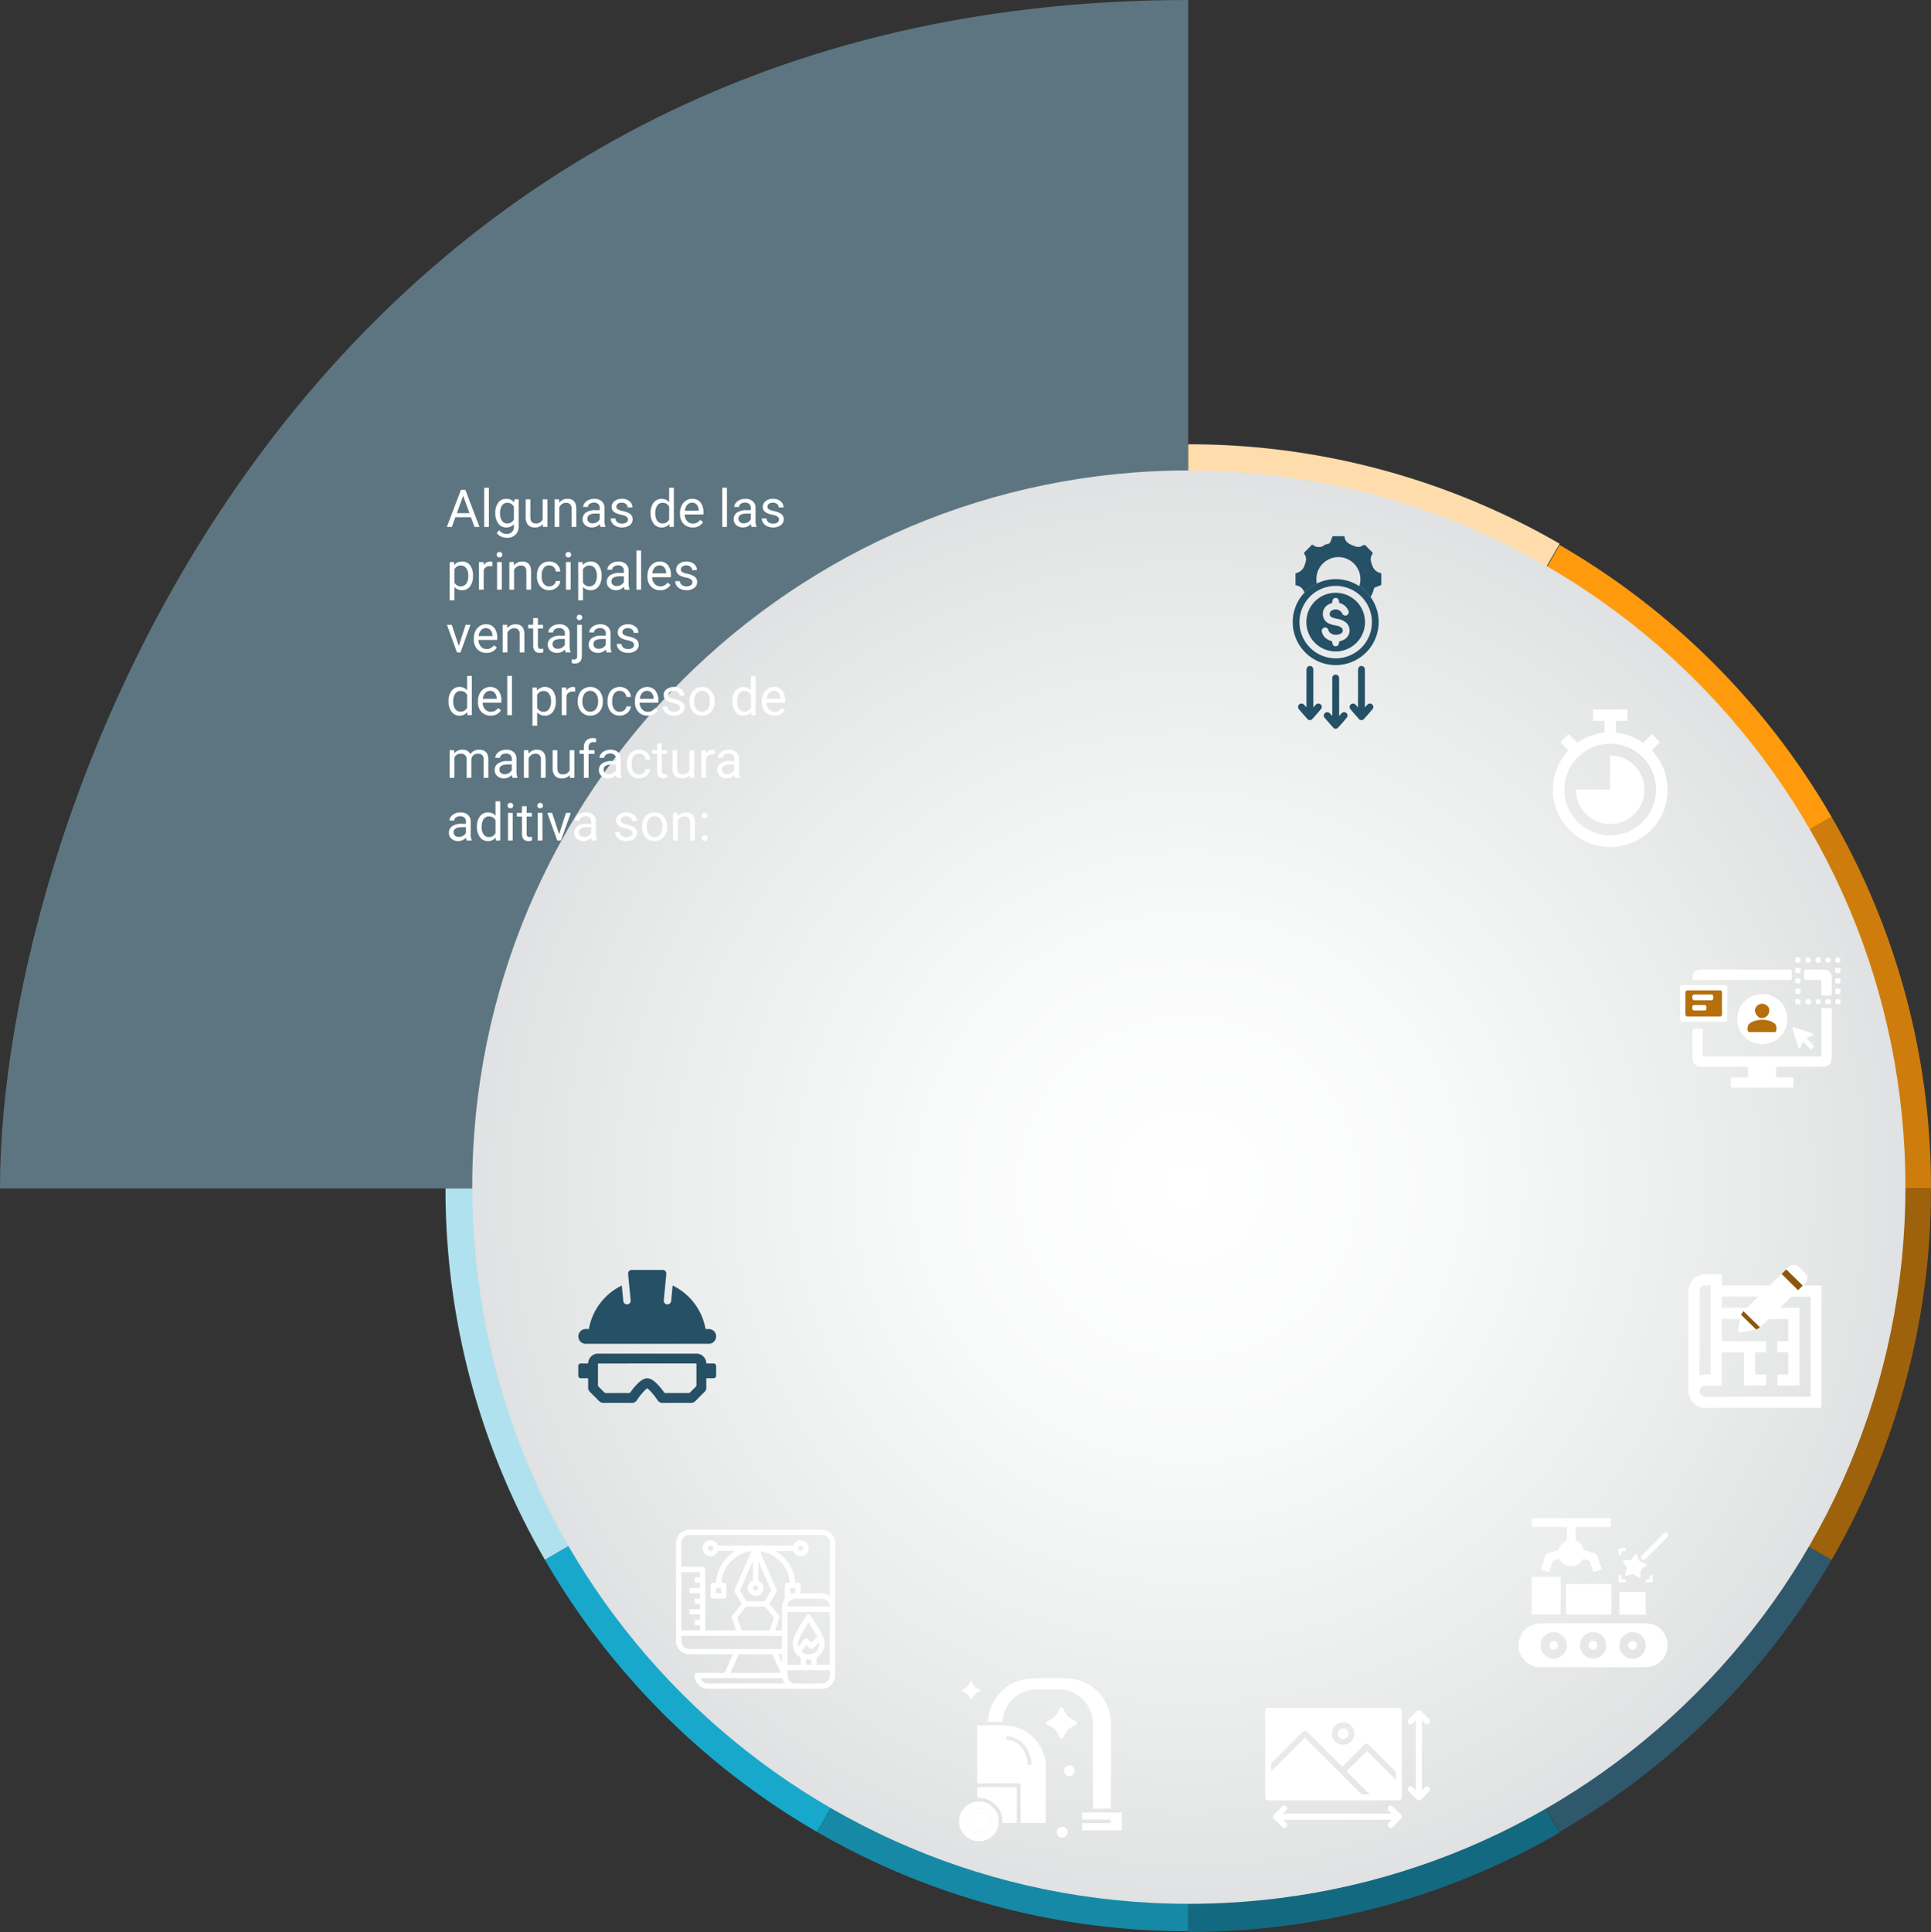 <svg xmlns="http://www.w3.org/2000/svg" xmlns:xlink="http://www.w3.org/1999/xlink" width="738.939" height="739.227" viewBox="0 0 738.939 739.227">
  <rect x="0" y="0" width="738.939" height="739.227" fill="#333333" stroke="none"/>
  <defs>
    <radialGradient id="radial-gradient" cx="0.5" cy="0.5" r="0.5" gradientUnits="objectBoundingBox">
      <stop offset="0" stop-color="#fff"/>
      <stop offset="0.153" stop-color="#f9f9fa"/>
      <stop offset="0.339" stop-color="#eaebeb"/>
      <stop offset="0.542" stop-color="#d2d2d4"/>
      <stop offset="0.758" stop-color="#afb1b2"/>
      <stop offset="0.981" stop-color="#848688"/>
      <stop offset="1" stop-color="#808285"/>
    </radialGradient>
    <radialGradient id="radial-gradient-2" cx="0.5" cy="0.5" r="0.5" gradientUnits="objectBoundingBox">
      <stop offset="0" stop-color="#fff"/>
      <stop offset="0.343" stop-color="#f9fafa"/>
      <stop offset="0.759" stop-color="#eaecec"/>
      <stop offset="1" stop-color="#dfe1e2"/>
    </radialGradient>
  </defs>
  <g id="Grupo_134532" data-name="Grupo 134532" transform="translate(2648 4962.699)">
    <g id="Grupo_134529" data-name="Grupo 134529">
      <g id="Grupo_134461" data-name="Grupo 134461">
        <path id="Trazado_197840" data-name="Trazado 197840" d="M959.316,540V85.287C619.809,85.287,504.6,395.246,504.6,540H959.316" transform="translate(-3152.604 -5047.986)" fill="#5c7580"/>
        <path id="Trazado_197841" data-name="Trazado 197841" d="M1101.451,293.819a282.9,282.9,0,0,0-142.135-38.046V540Z" transform="translate(-3152.604 -5048.473)" fill="#ffdcab"/>
        <path id="Trazado_197842" data-name="Trazado 197842" d="M959.316,540V824.227a282.916,282.916,0,0,0,142.135-38.046Z" transform="translate(-3152.604 -5047.699)" fill="#13697f"/>
        <path id="Trazado_197843" data-name="Trazado 197843" d="M959.316,540H675.089a282.915,282.915,0,0,0,38.046,142.135Z" transform="translate(-3152.604 -5047.986)" fill="#afe1ee"/>
        <path id="Trazado_197844" data-name="Trazado 197844" d="M713.135,682.135A285.62,285.62,0,0,0,817.182,786.181L959.316,540Z" transform="translate(-3152.604 -5047.986)" fill="#18a8cc"/>
        <path id="Trazado_197845" data-name="Trazado 197845" d="M817.182,786.181a282.9,282.9,0,0,0,142.134,38.046V540Z" transform="translate(-3152.604 -5047.986)" fill="#1589a5"/>
        <path id="Trazado_197846" data-name="Trazado 197846" d="M959.316,540l142.135,246.181A285.609,285.609,0,0,0,1205.5,682.135Z" transform="translate(-3152.604 -5047.986)" fill="#30586c"/>
        <path id="Trazado_197847" data-name="Trazado 197847" d="M1205.5,397.865a285.609,285.609,0,0,0-104.046-104.046L959.316,540Z" transform="translate(-3152.604 -5047.986)" fill="#ff9a0c"/>
        <path id="Trazado_197848" data-name="Trazado 197848" d="M959.316,540h284.227A282.915,282.915,0,0,0,1205.5,397.865Z" transform="translate(-3152.604 -5047.986)" fill="#ce7d0c"/>
        <path id="Trazado_197849" data-name="Trazado 197849" d="M1205.5,682.135A282.915,282.915,0,0,0,1243.543,540H959.316Z" transform="translate(-3152.604 -5047.986)" fill="#9e610c"/>
        <path id="Trazado_197853" data-name="Trazado 197853" d="M173.489,0A173.489,173.489,0,1,1,0,173.489,173.489,173.489,0,0,1,173.489,0Z" transform="translate(-2366.777 -4681.476)" opacity="0.4" fill="url(#radial-gradient)" style="mix-blend-mode: multiply;isolation: isolate"/>
        <path id="Trazado_197854" data-name="Trazado 197854" d="M165.56,0A165.56,165.56,0,1,1,0,165.56,165.56,165.56,0,0,1,165.56,0Z" transform="translate(-2358.848 -4673.547)" fill="#bfc1bf" stroke="#707070" stroke-width="3.868" style="mix-blend-mode: multiply;isolation: isolate"/>
        <path id="Trazado_197855" data-name="Trazado 197855" d="M156.947,0A156.947,156.947,0,1,1,0,156.947,156.947,156.947,0,0,1,156.947,0Z" transform="translate(-2350.235 -4664.934)" fill="#fff"/>
        <path id="Trazado_197856" data-name="Trazado 197856" d="M144.754,0A144.754,144.754,0,1,1,0,144.754,144.754,144.754,0,0,1,144.754,0Z" transform="translate(-2338.042 -4652.74)" fill="none" stroke="#e5e7e8" stroke-width="4"/>
        <path id="Trazado_197857" data-name="Trazado 197857" d="M43.313-51.187v33.715q0,8.4-5.256,13.289T23.7.7Q14.73.7,9.457-4.043T4.078-17.086v-34.1H14.625V-17.4q0,5.027,2.408,7.33A9.245,9.245,0,0,0,23.7-7.77q8.895,0,9.035-9.352V-51.187ZM71.967-10.512a3.274,3.274,0,0,0-1.846-2.936A20.966,20.966,0,0,0,64.2-15.363q-13.57-2.848-13.57-11.531a10.452,10.452,0,0,1,4.2-8.455q4.2-3.393,10.986-3.393,7.242,0,11.584,3.41a10.747,10.747,0,0,1,4.342,8.859H71.58a4.916,4.916,0,0,0-1.406-3.6A5.951,5.951,0,0,0,65.779-31.5a6.081,6.081,0,0,0-3.973,1.16A3.662,3.662,0,0,0,60.4-27.387,3.131,3.131,0,0,0,62-24.662a16.456,16.456,0,0,0,5.4,1.793,44.078,44.078,0,0,1,6.4,1.705q8.051,2.953,8.051,10.23a9.923,9.923,0,0,1-4.465,8.42Q72.916.7,65.849.7A20.117,20.117,0,0,1,57.359-1a14.245,14.245,0,0,1-5.818-4.676,10.864,10.864,0,0,1-2.109-6.416h9.633a5.3,5.3,0,0,0,2,4.148A7.948,7.948,0,0,0,66.06-6.5a7.357,7.357,0,0,0,4.412-1.107A3.446,3.446,0,0,0,71.967-10.512Zm14.908-8.859a22.559,22.559,0,0,1,2.18-10.09,15.957,15.957,0,0,1,6.275-6.855,18.308,18.308,0,0,1,9.51-2.426,17.322,17.322,0,0,1,12.568,4.711q4.869,4.711,5.432,12.8l.07,2.6q0,8.754-4.887,14.045T104.91.7Q96.683.7,91.779-4.57t-4.9-14.344Zm10.16.721q0,5.422,2.039,8.292a6.727,6.727,0,0,0,5.836,2.87,6.742,6.742,0,0,0,5.766-2.834q2.074-2.834,2.074-9.066,0-5.317-2.074-8.239a6.743,6.743,0,0,0-5.836-2.922,6.632,6.632,0,0,0-5.766,2.9Q97.035-24.741,97.035-18.65Zm52.806,8.138A3.274,3.274,0,0,0,148-13.447a20.966,20.966,0,0,0-5.924-1.916Q128.5-18.211,128.5-26.895a10.452,10.452,0,0,1,4.2-8.455q4.2-3.393,10.986-3.393,7.242,0,11.584,3.41a10.747,10.747,0,0,1,4.342,8.859h-10.16a4.916,4.916,0,0,0-1.406-3.6,5.951,5.951,0,0,0-4.395-1.424,6.081,6.081,0,0,0-3.973,1.16,3.662,3.662,0,0,0-1.406,2.953,3.131,3.131,0,0,0,1.6,2.725,16.455,16.455,0,0,0,5.4,1.793,44.078,44.078,0,0,1,6.4,1.705q8.051,2.953,8.051,10.23a9.923,9.923,0,0,1-4.465,8.42Q150.79.7,143.724.7A20.117,20.117,0,0,1,135.234-1a14.245,14.245,0,0,1-5.818-4.676,10.864,10.864,0,0,1-2.109-6.416h9.633a5.3,5.3,0,0,0,2,4.148A7.948,7.948,0,0,0,143.935-6.5a7.357,7.357,0,0,0,4.412-1.107A3.446,3.446,0,0,0,149.841-10.512Z" transform="translate(-2276 -4499.115)" fill="#57595b"/>
        <path id="Trazado_197858" data-name="Trazado 197858" d="M3.254-9.953,6.125-2.324,8.989-9.953h2.235V0H9.5V-3.281L9.673-7.67,6.733,0H5.5L2.563-7.663l.171,4.382V0H1.012V-9.953ZM18.927,0a2.564,2.564,0,0,1-.191-.69,2.586,2.586,0,0,1-1.941.827A2.61,2.61,0,0,1,14.976-.5a2.034,2.034,0,0,1-.7-1.572,2.1,2.1,0,0,1,.878-1.815,4.257,4.257,0,0,1,2.512-.632h1.019V-5a1.3,1.3,0,0,0-.321-.919,1.274,1.274,0,0,0-.978-.345,1.463,1.463,0,0,0-.93.284.878.878,0,0,0-.362.721H14.429a1.844,1.844,0,0,1,.4-1.138,2.687,2.687,0,0,1,1.1-.831,3.854,3.854,0,0,1,1.548-.3,3.1,3.1,0,0,1,2.071.653,2.328,2.328,0,0,1,.793,1.835v3.336a3.781,3.781,0,0,0,.28,1.593V0ZM17.1-1.2a1.89,1.89,0,0,0,.926-.239,1.6,1.6,0,0,0,.653-.643V-3.473h-.9a2.449,2.449,0,0,0-1.388.321,1.041,1.041,0,0,0-.465.909.971.971,0,0,0,.318.762A1.231,1.231,0,0,0,17.1-1.2Zm7.921-6.2.048.854a2.659,2.659,0,0,1,2.153-.991q2.311,0,2.352,2.646V0H27.915V-4.792a1.523,1.523,0,0,0-.3-1.042,1.28,1.28,0,0,0-.995-.338,1.6,1.6,0,0,0-1.5.909V0H23.458V-7.4ZM37.149-.725a2.576,2.576,0,0,1-2.078.861,2.3,2.3,0,0,1-1.822-.7A3,3,0,0,1,32.631-2.6V-7.4h1.661v4.771q0,1.408,1.169,1.408a1.642,1.642,0,0,0,1.634-.868V-7.4h1.661V0H37.19ZM42.432,0V-6.166H41.3V-7.4h1.128v-.677a2.54,2.54,0,0,1,.684-1.9,2.619,2.619,0,0,1,1.914-.67,3.839,3.839,0,0,1,.93.123l-.041,1.3a3.272,3.272,0,0,0-.636-.055,1.067,1.067,0,0,0-1.189,1.224V-7.4h1.5v1.23h-1.5V0Zm10.2,0a2.564,2.564,0,0,1-.191-.69A2.586,2.586,0,0,1,50.5.137,2.61,2.61,0,0,1,48.679-.5a2.034,2.034,0,0,1-.7-1.572,2.1,2.1,0,0,1,.878-1.815,4.257,4.257,0,0,1,2.512-.632h1.019V-5a1.3,1.3,0,0,0-.321-.919,1.274,1.274,0,0,0-.978-.345,1.463,1.463,0,0,0-.93.284.878.878,0,0,0-.362.721H48.132a1.844,1.844,0,0,1,.4-1.138,2.687,2.687,0,0,1,1.1-.831,3.854,3.854,0,0,1,1.548-.3,3.1,3.1,0,0,1,2.071.653,2.328,2.328,0,0,1,.793,1.835v3.336a3.781,3.781,0,0,0,.28,1.593V0ZM50.8-1.2a1.89,1.89,0,0,0,.926-.239,1.6,1.6,0,0,0,.653-.643V-3.473h-.9a2.449,2.449,0,0,0-1.388.321,1.041,1.041,0,0,0-.465.909.971.971,0,0,0,.318.762A1.231,1.231,0,0,0,50.8-1.2Zm9.419.007a1.5,1.5,0,0,0,1.032-.362,1.238,1.238,0,0,0,.438-.9h1.565a2.44,2.44,0,0,1-.431,1.289,2.825,2.825,0,0,1-1.094.947,3.259,3.259,0,0,1-1.49.349,3.154,3.154,0,0,1-2.461-1,3.986,3.986,0,0,1-.909-2.775v-.171a3.919,3.919,0,0,1,.9-2.7,3.125,3.125,0,0,1,2.461-1.015,3.039,3.039,0,0,1,2.15.769,2.755,2.755,0,0,1,.872,2.02H61.693a1.521,1.521,0,0,0-.434-1.046,1.4,1.4,0,0,0-1.036-.41,1.462,1.462,0,0,0-1.244.584,2.982,2.982,0,0,0-.444,1.774v.267a3.032,3.032,0,0,0,.434,1.794A1.461,1.461,0,0,0,60.223-1.189Zm7.771-8v1.8H69.3v1.23H67.994v4.129a.909.909,0,0,0,.167.612.777.777,0,0,0,.6.188,2.559,2.559,0,0,0,.581-.068V-.021a4.091,4.091,0,0,1-1.094.157q-1.914,0-1.914-2.112v-4.19H65.116V-7.4h1.217v-1.8Zm8.455,8.47a2.576,2.576,0,0,1-2.078.861,2.3,2.3,0,0,1-1.822-.7A3,3,0,0,1,71.93-2.6V-7.4h1.661v4.771q0,1.408,1.169,1.408a1.642,1.642,0,0,0,1.634-.868V-7.4h1.661V0H76.49ZM85.02-5.879a4.111,4.111,0,0,0-.677-.055,1.524,1.524,0,0,0-1.538.875V0H81.144V-7.4H82.73l.041.827a1.872,1.872,0,0,1,1.668-.964,1.555,1.555,0,0,1,.588.1ZM91.684,0a2.564,2.564,0,0,1-.191-.69,2.586,2.586,0,0,1-1.941.827A2.61,2.61,0,0,1,87.732-.5a2.034,2.034,0,0,1-.7-1.572,2.1,2.1,0,0,1,.878-1.815,4.257,4.257,0,0,1,2.512-.632h1.019V-5a1.3,1.3,0,0,0-.321-.919,1.274,1.274,0,0,0-.978-.345,1.463,1.463,0,0,0-.93.284.878.878,0,0,0-.362.721H87.186a1.844,1.844,0,0,1,.4-1.138,2.687,2.687,0,0,1,1.1-.831,3.854,3.854,0,0,1,1.548-.3,3.1,3.1,0,0,1,2.071.653A2.328,2.328,0,0,1,93.1-5.045v3.336a3.781,3.781,0,0,0,.28,1.593V0ZM89.858-1.2a1.89,1.89,0,0,0,.926-.239,1.6,1.6,0,0,0,.653-.643V-3.473h-.9a2.449,2.449,0,0,0-1.388.321,1.041,1.041,0,0,0-.465.909.971.971,0,0,0,.318.762A1.231,1.231,0,0,0,89.858-1.2ZM105.544,0a2.564,2.564,0,0,1-.191-.69,2.586,2.586,0,0,1-1.941.827A2.61,2.61,0,0,1,101.593-.5a2.034,2.034,0,0,1-.7-1.572,2.1,2.1,0,0,1,.878-1.815,4.257,4.257,0,0,1,2.512-.632H105.3V-5a1.3,1.3,0,0,0-.321-.919A1.274,1.274,0,0,0,104-6.269a1.463,1.463,0,0,0-.93.284.878.878,0,0,0-.362.721h-1.661a1.844,1.844,0,0,1,.4-1.138,2.687,2.687,0,0,1,1.1-.831,3.854,3.854,0,0,1,1.548-.3,3.1,3.1,0,0,1,2.071.653,2.328,2.328,0,0,1,.793,1.835v3.336a3.781,3.781,0,0,0,.28,1.593V0Zm-1.825-1.2a1.89,1.89,0,0,0,.926-.239,1.6,1.6,0,0,0,.653-.643V-3.473h-.9a2.449,2.449,0,0,0-1.388.321,1.041,1.041,0,0,0-.465.909.971.971,0,0,0,.318.762A1.231,1.231,0,0,0,103.719-1.2Zm6.069-2.557a4.4,4.4,0,0,1,.793-2.745,2.541,2.541,0,0,1,2.126-1.036,2.414,2.414,0,0,1,1.9.82V-10.5h1.661V0h-1.5l-.082-.766a2.449,2.449,0,0,1-1.989.9,2.527,2.527,0,0,1-2.1-1.046A4.558,4.558,0,0,1,109.788-3.753Zm1.661.144a3.079,3.079,0,0,0,.434,1.76,1.408,1.408,0,0,0,1.234.632,1.569,1.569,0,0,0,1.49-.909V-5.284a1.545,1.545,0,0,0-1.477-.889,1.419,1.419,0,0,0-1.244.639A3.429,3.429,0,0,0,111.449-3.609ZM121.168,0h-1.661V-7.4h1.661ZM119.4-9.317a.882.882,0,0,1,.243-.636.917.917,0,0,1,.694-.253.928.928,0,0,1,.7.253.875.875,0,0,1,.246.636.855.855,0,0,1-.246.625.935.935,0,0,1-.7.25.924.924,0,0,1-.694-.25A.861.861,0,0,1,119.4-9.317Zm7.053.123v1.8h1.306v1.23h-1.306v4.129a.909.909,0,0,0,.167.612.777.777,0,0,0,.6.188,2.559,2.559,0,0,0,.581-.068V-.021a4.091,4.091,0,0,1-1.094.157q-1.914,0-1.914-2.112v-4.19H123.58V-7.4H124.8v-1.8ZM132.2,0h-1.661V-7.4H132.2Zm-1.764-9.317a.882.882,0,0,1,.243-.636.917.917,0,0,1,.694-.253.928.928,0,0,1,.7.253.875.875,0,0,1,.246.636.855.855,0,0,1-.246.625.935.935,0,0,1-.7.25.924.924,0,0,1-.694-.25A.861.861,0,0,1,130.435-9.317Zm7.58,7.212L139.58-7.4H141.3L138.733,0H137.29l-2.584-7.4h1.723ZM148.049,0a2.563,2.563,0,0,1-.191-.69,2.586,2.586,0,0,1-1.941.827A2.61,2.61,0,0,1,144.1-.5a2.034,2.034,0,0,1-.7-1.572,2.1,2.1,0,0,1,.878-1.815,4.257,4.257,0,0,1,2.512-.632H147.8V-5a1.3,1.3,0,0,0-.321-.919,1.274,1.274,0,0,0-.978-.345,1.463,1.463,0,0,0-.93.284.878.878,0,0,0-.362.721h-1.661a1.844,1.844,0,0,1,.4-1.138,2.687,2.687,0,0,1,1.1-.831,3.854,3.854,0,0,1,1.548-.3,3.1,3.1,0,0,1,2.071.653,2.328,2.328,0,0,1,.793,1.835v3.336a3.781,3.781,0,0,0,.28,1.593V0Zm-1.825-1.2a1.89,1.89,0,0,0,.926-.239,1.6,1.6,0,0,0,.653-.643V-3.473h-.9a2.449,2.449,0,0,0-1.388.321,1.041,1.041,0,0,0-.465.909.971.971,0,0,0,.318.762A1.231,1.231,0,0,0,146.223-1.2Z" transform="translate(-2270 -4473.19)" fill="#57595b"/>
        <path id="Trazado_197852" data-name="Trazado 197852" d="M274.227,0C425.679,0,548.454,122.776,548.454,274.227S425.679,548.454,274.227,548.454,0,425.679,0,274.227,122.776,0,274.227,0Z" transform="translate(-2467.295 -4782.699)" fill="url(#radial-gradient-2)" style="mix-blend-mode: multiply;isolation: isolate"/>
        <path id="Trazado_197152" data-name="Trazado 197152" d="M1201.518,489.522a6,6,0,0,0,.092-1.737c0-5.3.009-10.6-.016-15.9,0-.7.223-.974.919-.939.728.036,1.459.031,2.187,0,.662-.028.873.255.871.9-.021,5.469-.016,10.937-.019,16.406,0,.561.025,1.123,0,1.683-.116,2.33-1.053,3.512-3.59,3.518-5.552.014-11.1,0-16.658.005-1.08,0-1.074,0-1.058,1.108.01.673.039,1.35-.017,2.018-.06.728.171,1,.939.975,1.6-.058,3.2,0,4.795-.039.706-.016,1.046.2.987.96a14.166,14.166,0,0,0,0,2.018c.043.686-.211.967-.913.952-1.43-.031-2.861-.009-4.291-.009q-8.875,0-17.751,0c-1.061,0-1.09-.038-1.081-1.082.006-.645.027-1.292-.011-1.935s.222-.911.876-.9c1.626.027,3.255-.026,4.879.037.813.032,1.043-.256.972-1.022a11.233,11.233,0,0,1,0-2.016c.071-.794-.174-1.085-1.018-1.08-5.637.032-11.274.019-16.91.014a3.987,3.987,0,0,1-1.776-.361,2.922,2.922,0,0,1-1.608-2.9c-.06-3.477-.02-6.955-.035-10.432,0-.6.235-.879.844-.867.785.017,1.57.011,2.356,0,.588-.007.79.3.755.85-.191,3,.021,6-.109,8.994-.032.735.392.783.967.782q13.924-.015,27.848-.007h16.578Z" transform="translate(-3152.604 -5047.986)" fill="#fff"/>
        <path id="Trazado_197153" data-name="Trazado 197153" d="M1178.823,484.833a9.6,9.6,0,1,1,9.758-9.563A9.614,9.614,0,0,1,1178.823,484.833Zm.093-4.661q2.269,0,4.539,0c.28,0,.569.031.779-.214a3.348,3.348,0,0,0-.352-2.918,7.391,7.391,0,0,0-1.585-.933,9.474,9.474,0,0,0-6.618-.032c-1.509.529-2.409,1.343-2.338,3.059.032.767.278,1.058,1.035,1.044C1175.889,480.149,1177.4,480.169,1178.916,480.172Zm2.7-8.263c.245-1.251-1.259-2.552-2.721-2.549a2.8,2.8,0,0,0-2.737,2.581c.1,1.293,1.272,2.793,2.334,2.837A2.772,2.772,0,0,0,1181.617,471.909Z" transform="translate(-3152.604 -5047.986)" fill="#fff"/>
        <path id="Trazado_197154" data-name="Trazado 197154" d="M1171.272,460.253q-8.916,0-17.831,0c-1.116,0-1.226-.166-1.13-1.283a2.828,2.828,0,0,1,2.834-2.648c.332.028.671-.031,1.007-.031q16.443,0,32.888,0c1.244,0,1.245.007,1.223,1.275-.01.532-.012,1.065.005,1.6.032,1-.038,1.088-1.08,1.089q-4.752,0-9.5,0Z" transform="translate(-3152.604 -5047.986)" fill="#fff"/>
        <path id="Trazado_197155" data-name="Trazado 197155" d="M1156.615,462.251c2.664,0,5.329.021,7.992-.013.787-.011.995.266.987,1.038-.038,3.953-.028,7.908-.012,11.861,0,1-.052,1.1-1.077,1.1h-15.817c-1.053,0-1.1-.054-1.095-1.079.005-3.955.024-7.909-.016-11.863-.008-.817.225-1.072,1.046-1.058C1151.286,462.279,1153.951,462.251,1156.615,462.251Zm.019,2.007c-2.045,0-4.09.018-6.135-.01-.7-.01-.921.263-.913.948q.043,4.033,0,8.068c-.007.671.179.97.9.966q6.093-.03,12.186,0c.708,0,.912-.266.9-.952-.031-2.689-.036-5.379.005-8.068.011-.758-.261-.976-.978-.964C1160.613,464.279,1158.623,464.258,1156.634,464.258Z" transform="translate(-3152.604 -5047.986)" fill="#fff"/>
        <path id="Trazado_197156" data-name="Trazado 197156" d="M1199.376,456.291c1.064,0,2.127-.012,3.191,0a2.733,2.733,0,0,1,2.985,2.889c.059,2.1.027,4.2.037,6.3a.67.67,0,0,1-.774.761c-.811-.006-1.624-.028-2.434.007-.637.028-.826-.252-.811-.849.033-1.315.015-2.631.029-3.946.012-1.191.01-1.2-1.218-1.2-1.511,0-3.023-.025-4.534.01-.707.016-.948-.26-.908-.945.043-.725.028-1.455,0-2.182-.023-.6.2-.87.827-.855C1196.969,456.31,1198.173,456.29,1199.376,456.291Z" transform="translate(-3152.604 -5047.986)" fill="#fff"/>
        <path id="Trazado_197157" data-name="Trazado 197157" d="M1198.789,485.434a1.836,1.836,0,0,1-.548.871c-.449.436-.848.533-1.321-.011-.568-.653-1.207-1.243-1.805-1.87-.419-.439-.719-.355-.931.185-.144.365-.266.738-.415,1.1-.111.266-.1.679-.528.646-.374-.03-.416-.4-.533-.681a28.216,28.216,0,0,1-.982-3.029c-.346-1.166-.86-2.273-1.137-3.459-.056-.242-.214-.482-.005-.707.233-.252.52-.143.784-.055q3.266,1.092,6.528,2.194c.261.089.587.163.606.5.022.4-.344.466-.625.57-.315.117-.642.2-.962.3-.874.281-.958.651-.31,1.28C1197.344,483.987,1198.069,484.72,1198.789,485.434Z" transform="translate(-3152.604 -5047.986)" fill="#fff"/>
        <path id="Trazado_197158" data-name="Trazado 197158" d="M1192.592,465.6c-.858.2-1.026-.238-1.031-1.016-.006-.815.279-1.056,1.08-1.063.829-.007,1.056.286,1.06,1.079C1193.7,465.424,1193.412,465.746,1192.592,465.6Z" transform="translate(-3152.604 -5047.986)" fill="#fff"/>
        <path id="Trazado_197159" data-name="Trazado 197159" d="M1193.665,452.624c.142.824-.231,1.06-1.03,1.062s-1.077-.248-1.076-1.058.265-1.067,1.071-1.063S1193.808,451.792,1193.665,452.624Z" transform="translate(-3152.604 -5047.986)" fill="#fff"/>
        <path id="Trazado_197160" data-name="Trazado 197160" d="M1203.067,468.622c.008-.97.155-1.058,1.21-1.082.807-.018.987.413,1.011,1.1.03.855-.488.947-1.142.936C1203.456,469.567,1202.867,469.472,1203.067,468.622Z" transform="translate(-3152.604 -5047.986)" fill="#fff"/>
        <path id="Trazado_197161" data-name="Trazado 197161" d="M1197.552,468.6c.2.892-.326,1.026-1.039,1.049-.767.025-1.045-.311-1.034-1.054s.211-1.1,1.065-1.069C1197.342,467.552,1197.721,467.765,1197.552,468.6Z" transform="translate(-3152.604 -5047.986)" fill="#fff"/>
        <path id="Trazado_197162" data-name="Trazado 197162" d="M1201.443,452.6c0,.917-.169,1.06-1.141,1.072-.748.01-.949-.382-.96-1.06-.011-.721.3-1.029.995-1.032C1201.242,451.577,1201.441,451.751,1201.443,452.6Z" transform="translate(-3152.604 -5047.986)" fill="#fff"/>
        <path id="Trazado_197163" data-name="Trazado 197163" d="M1192.637,455.615c.857-.182,1.059.241,1.061,1.02s-.292,1.005-1.046,1.007c-.776,0-1.1-.187-1.1-1.036C1191.562,455.779,1191.826,455.451,1192.637,455.615Z" transform="translate(-3152.604 -5047.986)" fill="#fff"/>
        <path id="Trazado_197164" data-name="Trazado 197164" d="M1207.907,465.6c-.828.158-1.054-.222-1.062-1.022-.008-.822.276-1.056,1.074-1.06.851-.005,1.034.356,1.028,1.115S1208.7,465.754,1207.907,465.6Z" transform="translate(-3152.604 -5047.986)" fill="#fff"/>
        <path id="Trazado_197165" data-name="Trazado 197165" d="M1192.654,469.551c-.843.172-1.111-.176-1.093-.993.016-.737.2-1.056,1.006-1.031.728.023,1.165.118,1.132,1C1193.67,469.29,1193.512,469.757,1192.654,469.551Z" transform="translate(-3152.604 -5047.986)" fill="#fff"/>
        <path id="Trazado_197166" data-name="Trazado 197166" d="M1207.876,461.591c-.916.2-1-.318-1.028-1.048-.037-.9.434-.946,1.139-.978.843-.037.942.366.96,1.059C1208.969,461.445,1208.675,461.774,1207.876,461.591Z" transform="translate(-3152.604 -5047.986)" fill="#fff"/>
        <path id="Trazado_197167" data-name="Trazado 197167" d="M1207.969,455.611c.9-.169.936.37.978,1.044.056.906-.417.959-1.132.986-.856.033-.937-.385-.967-1.08C1206.81,455.666,1207.236,455.483,1207.969,455.611Z" transform="translate(-3152.604 -5047.986)" fill="#fff"/>
        <path id="Trazado_197168" data-name="Trazado 197168" d="M1192.651,459.621c.891-.154.976.35,1,1.037.031.844-.4.934-1.091.957-.831.027-.969-.374-.974-1.077C1191.58,459.725,1191.951,459.484,1192.651,459.621Z" transform="translate(-3152.604 -5047.986)" fill="#fff"/>
        <path id="Trazado_197169" data-name="Trazado 197169" d="M1205.088,452.646c.078.662-.185.979-.888.98-.752,0-1.03-.3-1.024-1.061.006-.783.415-.927,1.06-.936C1204.966,451.618,1205.158,452.011,1205.088,452.646Z" transform="translate(-3152.604 -5047.986)" fill="#fff"/>
        <path id="Trazado_197170" data-name="Trazado 197170" d="M1207.954,469.526c-.79.134-1.075-.185-1.076-.955s.317-1.005,1.052-1.005c.711,0,1,.233.986.964C1208.905,469.239,1208.761,469.7,1207.954,469.526Z" transform="translate(-3152.604 -5047.986)" fill="#fff"/>
        <path id="Trazado_197171" data-name="Trazado 197171" d="M1207.911,453.58c-.755.129-1.034-.2-1.032-.968,0-.725.27-.971.987-.972.734,0,1.066.216,1.051,1C1208.9,453.358,1208.651,453.689,1207.911,453.58Z" transform="translate(-3152.604 -5047.986)" fill="#fff"/>
        <path id="Trazado_197172" data-name="Trazado 197172" d="M1200.428,469.537c-.706.07-.982-.242-.973-.92.009-.61.13-1.04.861-1.036.645,0,1.056.165,1.048.941C1201.356,469.216,1201.135,469.591,1200.428,469.537Z" transform="translate(-3152.604 -5047.986)" fill="#fff"/>
        <path id="Trazado_197173" data-name="Trazado 197173" d="M1195.593,452.594c-.083-.692.225-.953.909-.948s1.009.242,1.008.976-.3.972-1,.985C1195.754,453.62,1195.505,453.279,1195.593,452.594Z" transform="translate(-3152.604 -5047.986)" fill="#fff"/>
        <path id="Trazado_197174" data-name="Trazado 197174" d="M1178.916,480.171c-1.514,0-3.027-.022-4.54.007-.757.014-1-.277-1.035-1.044-.071-1.716.829-2.53,2.338-3.059a9.474,9.474,0,0,1,6.618.032,7.391,7.391,0,0,1,1.585.933,3.348,3.348,0,0,1,.352,2.918c-.21.245-.5.214-.779.214Z" transform="translate(-3152.604 -5047.986)" fill="#b56f0b"/>
        <path id="Trazado_197175" data-name="Trazado 197175" d="M1181.617,471.909a2.772,2.772,0,0,1-3.124,2.869c-1.062-.044-2.229-1.544-2.334-2.837a2.8,2.8,0,0,1,2.737-2.581C1180.358,469.357,1181.862,470.658,1181.617,471.909Z" transform="translate(-3152.604 -5047.986)" fill="#b56f0b"/>
        <path id="Trazado_197176" data-name="Trazado 197176" d="M1156.634,464.258c1.989,0,3.979.021,5.967-.011.717-.012.989.206.978.964-.041,2.689-.036,5.379-.005,8.068.008.686-.2.955-.9.952q-6.093-.031-12.186,0c-.718,0-.9-.3-.9-.966q.04-4.033,0-8.068c-.008-.685.209-.958.913-.948C1152.544,464.276,1154.589,464.258,1156.634,464.258Zm-.412,3.688v0c1.038,0,2.076-.032,3.112.01.755.031.913-.4.916-1s-.074-1.1-.905-1.086c-2.075.036-4.15.03-6.224,0-.776-.01-.877.462-.875,1.037s.084,1.072.864,1.049C1154.147,467.923,1155.185,467.946,1156.222,467.946Zm-1.273,3.966c.617,0,1.233-.009,1.849,0,.738.014.788-.51.789-1.03s-.072-1.025-.807-1.015c-1.232.018-2.465.025-3.7,0-.729-.016-.831.459-.834.991,0,.556.066,1.092.852,1.057C1153.716,471.888,1154.333,471.91,1154.949,471.912Z" transform="translate(-3152.604 -5047.986)" fill="#b56f0b"/>
        <path id="Trazado_197177" data-name="Trazado 197177" d="M1156.222,467.946c-1.037,0-2.075-.023-3.112.008-.78.023-.862-.482-.864-1.049s.1-1.047.875-1.037c2.074.029,4.149.035,6.224,0,.831-.015.908.481.905,1.086s-.161,1.03-.916,1c-1.036-.042-2.074-.01-3.112-.01Z" transform="translate(-3152.604 -5047.986)" fill="#fff"/>
        <path id="Trazado_197178" data-name="Trazado 197178" d="M1154.949,471.911c-.616,0-1.233-.023-1.848,0-.786.035-.855-.5-.852-1.057,0-.532.1-1.007.834-.991,1.232.026,2.465.019,3.7,0,.735-.01.807.489.807,1.015s-.051,1.044-.789,1.03C1156.182,471.9,1155.566,471.912,1154.949,471.911Z" transform="translate(-3152.604 -5047.986)" fill="#fff"/>
        <path id="Trazado_197179" data-name="Trazado 197179" d="M1127.366,356.747v4.393H1123v4.48a21.867,21.867,0,0,1,10.4,3.9l3.335-3.34,3.079,3.086-3.111,3.088a21.7,21.7,0,0,1,5.927,16.825,21.127,21.127,0,0,1-7.313,14.673,21.915,21.915,0,0,1-30.465-31.453l-3.151-3.07,3.163-3.135,3.322,3.326a21.956,21.956,0,0,1,10.4-3.9V361.14h-4.366v-4.393Zm10.966,30.687a17.542,17.542,0,1,0-17.643,17.516A17.574,17.574,0,0,0,1138.332,387.434Z" transform="translate(-3152.604 -5047.986)" fill="#fff"/>
        <path id="Trazado_197180" data-name="Trazado 197180" d="M1107.667,387.43h13.112V374.338a13.119,13.119,0,1,1-13.112,13.092Z" transform="translate(-3152.604 -5047.986)" fill="#fff"/>
        <path id="Trazado_197181" data-name="Trazado 197181" d="M999.291,323.351a16.446,16.446,0,1,1,16.471,16.418A16.45,16.45,0,0,1,999.291,323.351Zm30.3.01a13.857,13.857,0,1,0-13.935,13.818A13.814,13.814,0,0,0,1029.594,323.361Z" transform="translate(-3152.604 -5047.986)" fill="#255065"/>
        <path id="Trazado_197182" data-name="Trazado 197182" d="M1007.186,355.972c.419-.47.688-.816,1-1.112a1.282,1.282,0,0,1,1.784-.028,1.189,1.189,0,0,1,.176,1.7q-1.637,2-3.395,3.9a1.21,1.21,0,0,1-1.885-.1q-1.628-1.8-3.186-3.653a1.3,1.3,0,0,1,.131-1.9,1.33,1.33,0,0,1,1.844.182c.266.273.506.572.77.873.242-.238.118-.525.119-.773.009-4.465,0-8.929.009-13.394,0-.961.515-1.555,1.309-1.558s1.316.6,1.318,1.552q.011,5.053,0,10.107Z" transform="translate(-3152.604 -5047.986)" fill="#255065"/>
        <path id="Trazado_197183" data-name="Trazado 197183" d="M1024.289,355.979V349.72c0-2.685,0-5.369,0-8.053,0-.959.52-1.555,1.314-1.554s1.311.6,1.313,1.556q.008,6.655,0,13.312v.971c.384-.423.651-.747.948-1.039a1.316,1.316,0,0,1,1.785-.135,1.269,1.269,0,0,1,.188,1.833c-1.067,1.284-2.16,2.548-3.29,3.778a1.237,1.237,0,0,1-1.95-.054q-1.628-1.8-3.185-3.653a1.293,1.293,0,0,1,.073-1.848,1.33,1.33,0,0,1,1.907.133C1023.663,355.239,1023.9,355.538,1024.289,355.979Z" transform="translate(-3152.604 -5047.986)" fill="#255065"/>
        <path id="Trazado_197184" data-name="Trazado 197184" d="M1017.053,359.261c.42-.47.684-.822,1.005-1.112a1.255,1.255,0,0,1,1.721-.08,1.224,1.224,0,0,1,.24,1.757c-1.1,1.33-2.225,2.637-3.4,3.9a1.209,1.209,0,0,1-1.886-.1q-1.626-1.8-3.186-3.652a1.3,1.3,0,0,1,.131-1.9,1.331,1.331,0,0,1,1.844.182c.267.273.507.572.771.873.241-.239.117-.525.117-.773q.015-6.533.008-13.065a6.248,6.248,0,0,1,.009-.657,1.324,1.324,0,0,1,1.3-1.23,1.3,1.3,0,0,1,1.305,1.224c.042.572.015,1.15.015,1.725C1017.054,350.59,1017.053,354.83,1017.053,359.261Z" transform="translate(-3152.604 -5047.986)" fill="#255065"/>
        <path id="Trazado_197185" data-name="Trazado 197185" d="M1015.711,312.1a11.223,11.223,0,1,1-11.2,11.227A11.183,11.183,0,0,1,1015.711,312.1Zm-1.313,3.864c-.379.155-.739.276-1.076.444a4.068,4.068,0,0,0-2.5,3.988,3.91,3.91,0,0,0,2.743,3.626,12.029,12.029,0,0,0,2.371.626,4.259,4.259,0,0,1,1.892.735,1.334,1.334,0,0,1,.167,2.124c-1.213,1.009-4.414,1.051-5.053-1.161a1.242,1.242,0,0,0-1.679-.872,1.315,1.315,0,0,0-.782,1.678,4.557,4.557,0,0,0,1.662,2.471,7.314,7.314,0,0,0,2.244,1.065c.083,1.327.457,1.85,1.308,1.872.883.022,1.285-.5,1.4-1.852a8.369,8.369,0,0,0,2.1-.833,3.97,3.97,0,0,0,.41-6.441,6.685,6.685,0,0,0-2.808-1.277,10.641,10.641,0,0,1-2.449-.644,1.4,1.4,0,0,1-.914-1.251,1.549,1.549,0,0,1,.844-1.4,2.78,2.78,0,0,1,3.843.981c.042.071.068.15.111.22a1.315,1.315,0,0,0,1.812.6,1.332,1.332,0,0,0,.494-1.848,5.063,5.063,0,0,0-3.458-2.842c-.089-1.369-.492-1.9-1.381-1.888C1014.846,314.106,1014.457,314.643,1014.4,315.967Z" transform="translate(-3152.604 -5047.986)" fill="#255065"/>
        <path id="Trazado_197186" data-name="Trazado 197186" d="M1032.884,304.538a4.258,4.258,0,0,1-3.18-2.993c-.612-1.578-.9-2.858.07-4.274.241-.354.09-.576-.179-.833-.713-.682-1.438-1.357-2.083-2.1-.465-.534-.884-.717-1.509-.3-1.16.783-2.21.572-3.515.043-1.8-.729-3.293-1.464-3.372-3.623h-4.58c-.3.782-.543,1.57-.905,2.3-.434.877-1.512.583-2.176,1.063a3.428,3.428,0,0,1-4.315.045c-.309-.214-.525-.116-.771.14-.779.81-1.565,1.614-2.388,2.378-.34.317-.435.6-.181.979.888,1.339.644,2.528.087,4.042a4.437,4.437,0,0,1-3.407,3.19c-.044.011-.08.062-.126.1v4.517a3.971,3.971,0,0,1,3.413,2.861,16.477,16.477,0,0,1,4.748-3.506,8.67,8.67,0,0,1-.168-1.741,8.422,8.422,0,0,1,16.844.1,8.511,8.511,0,0,1-.444,2.654,16.521,16.521,0,0,1,4.328,4.153,11.329,11.329,0,0,0,1.246-3.012.978.978,0,0,1,.711-.785c.741-.243,1.459-.56,2.16-.836v-4.442A2.308,2.308,0,0,0,1032.884,304.538Z" transform="translate(-3152.604 -5047.986)" fill="#255065"/>
        <path id="Trazado_197187" data-name="Trazado 197187" d="M1142.236,671.726c.025.064.09.054.138.074a.965.965,0,0,1,.377,1.513c-.055.067-.115.129-.176.19q-4.276,4.278-8.55,8.556a.253.253,0,0,1-.33.072c-.224-.1-.458-.182-.691-.26a.242.242,0,0,1-.17-.172c-.084-.245-.174-.488-.273-.727a.2.2,0,0,1,.052-.254c.342-.33.676-.671,1.013-1.007q3.719-3.719,7.436-7.439a1.692,1.692,0,0,1,.8-.546Z" transform="translate(-3152.604 -5047.986)" fill="#fff"/>
        <path id="Trazado_197188" data-name="Trazado 197188" d="M1123.971,688.283c.057-.025.058-.088.087-.133a.592.592,0,0,1,.625-.261.554.554,0,0,1,.442.527c.011.375,0,.752,0,1.122a.451.451,0,0,0,.266.032c.3.005.594-.005.889.008a.576.576,0,0,1,.016,1.149q-.9.02-1.8,0c-.278-.005-.425-.207-.531-.439Z" transform="translate(-3152.604 -5047.986)" fill="#fff"/>
        <path id="Trazado_197189" data-name="Trazado 197189" d="M1123.971,678.037a.759.759,0,0,1,.805-.417c.494.024.989,0,1.484.009a.577.577,0,0,1,0,1.154c-.129.006-.259,0-.389,0h-.742c0,.334,0,.654,0,.974a1.294,1.294,0,0,1-.027.312.576.576,0,0,1-.554.413.582.582,0,0,1-.546-.4c-.009-.027,0-.063-.034-.08Z" transform="translate(-3152.604 -5047.986)" fill="#fff"/>
        <path id="Trazado_197190" data-name="Trazado 197190" d="M1131.941,689a.532.532,0,0,1-.272-.116c-.6-.389-1.207-.771-1.8-1.166a.773.773,0,0,0-.683-.111c-.683.192-1.37.37-2.054.555a.476.476,0,0,1-.459-.045.453.453,0,0,1-.122-.537c.186-.685.363-1.372.554-2.055a.76.76,0,0,0-.1-.667c-.4-.6-.786-1.213-1.177-1.821-.243-.379-.092-.69.358-.715.7-.037,1.408-.068,2.113-.088a.8.8,0,0,0,.653-.322c.451-.573.911-1.14,1.371-1.706a.416.416,0,0,1,.613-.116.56.56,0,0,1,.162.265c.238.642.484,1.281.708,1.927a.936.936,0,0,0,.624.624c.641.222,1.273.468,1.91.7.177.064.328.149.363.353a.46.46,0,0,1-.224.455c-.556.443-1.1.9-1.665,1.334a.825.825,0,0,0-.337.683c-.019.7-.053,1.4-.086,2.095C1132.372,688.833,1132.221,689,1131.941,689Z" transform="translate(-3152.604 -5047.986)" fill="#fff"/>
        <path id="Trazado_197191" data-name="Trazado 197191" d="M1135.921,689.553c0-.374-.007-.744,0-1.114a.568.568,0,0,1,.513-.561.576.576,0,0,1,.618.422.742.742,0,0,1,.023.2c0,.538,0,1.076,0,1.614a.579.579,0,0,1-.611.619c-.557,0-1.113.005-1.669,0a.577.577,0,0,1-.573-.505.585.585,0,0,1,.392-.623.88.88,0,0,1,.293-.031c.315,0,.63,0,.946,0A.461.461,0,0,0,1135.921,689.553Z" transform="translate(-3152.604 -5047.986)" fill="#fff"/>
        <path id="Trazado_197192" data-name="Trazado 197192" d="M1142.774,715.752a3.887,3.887,0,0,0-.315,1.255,8.094,8.094,0,0,1-6.945,6.1,14.97,14.97,0,0,1-1.832.107q-19.632,0-39.265-.011a8.168,8.168,0,0,1-7.36-3.818,8.361,8.361,0,0,1,6.475-12.9c.461-.04.926-.057,1.389-.057q19.523,0,39.043,0a8.4,8.4,0,0,1,7.165,3.365,8.241,8.241,0,0,1,1.533,3.943c.014.115-.058.269.112.336Zm-28.541-5.919a4.917,4.917,0,0,0-5.009,5.05,5.023,5.023,0,0,0,10.046-.027A4.916,4.916,0,0,0,1114.233,709.833Zm-15.08,0a4.947,4.947,0,0,0-5.047,5.029,5.038,5.038,0,0,0,10.076.016A4.942,4.942,0,0,0,1099.153,709.832Zm30.218,0a4.945,4.945,0,0,0-5.059,5.071,5.038,5.038,0,0,0,10.076-.012A4.944,4.944,0,0,0,1129.371,709.832Z" transform="translate(-3152.604 -5047.986)" fill="#fff"/>
        <path id="Trazado_197193" data-name="Trazado 197193" d="M1121.069,666.175c-.12,1.088,0,2.182-.067,3.324h-13.377v5.346a5.065,5.065,0,0,1,3.1,3.3c.066.214.246.246.425.3,1.336.44,2.667.895,4.007,1.326a.85.85,0,0,1,.63.6c.57,1.778,1.172,3.547,1.787,5.393l-3.09,1.041c-.242-.161-.237-.426-.311-.642-.361-1.05-.712-2.1-1.046-3.162a.734.734,0,0,0-.537-.555c-.706-.21-1.4-.453-2.1-.681a5.118,5.118,0,0,1-9.156,0c-.745.251-1.49.519-2.248.747-.253.075-.292.25-.356.44q-.582,1.736-1.164,3.473c-.04.119-.089.236-.149.393l-3.158-1.054c.488-1.475,1.044-2.888,1.41-4.349a2.4,2.4,0,0,1,2-1.995c1.024-.227,2.005-.647,3.006-.975.2-.066.366-.125.442-.363a5.027,5.027,0,0,1,3.09-3.24v-5.31h-13.369c-.1-1.152.048-2.264-.083-3.367Z" transform="translate(-3152.604 -5047.986)" fill="#fff"/>
        <path id="Trazado_197194" data-name="Trazado 197194" d="M1090.759,703.044v-14.4h11.07v14.4Z" transform="translate(-3152.604 -5047.986)" fill="#fff"/>
        <path id="Trazado_197195" data-name="Trazado 197195" d="M1134.326,703.13h-9.995v-8.714h9.995Z" transform="translate(-3152.604 -5047.986)" fill="#fff"/>
        <path id="Trazado_197196" data-name="Trazado 197196" d="M1103.889,691.366h17.37v11.673h-17.37Z" transform="translate(-3152.604 -5047.986)" fill="#fff"/>
        <path id="Trazado_197197" data-name="Trazado 197197" d="M1115.921,714.821a1.674,1.674,0,1,1-1.653-1.659A1.667,1.667,0,0,1,1115.921,714.821Z" transform="translate(-3152.604 -5047.986)" fill="#fff"/>
        <path id="Trazado_197198" data-name="Trazado 197198" d="M1099.148,713.162a1.67,1.67,0,1,1-1.683,1.65A1.672,1.672,0,0,1,1099.148,713.162Z" transform="translate(-3152.604 -5047.986)" fill="#fff"/>
        <path id="Trazado_197199" data-name="Trazado 197199" d="M1131.029,714.788a1.677,1.677,0,1,1-1.706-1.625A1.681,1.681,0,0,1,1131.029,714.788Z" transform="translate(-3152.604 -5047.986)" fill="#fff"/>
        <path id="Trazado_197850" data-name="Trazado 197850" d="M763.311,714.229v-39.6c.19-.057.184-.241.224-.38a5.082,5.082,0,0,1,2.714-3.188c.36-.185.815-.137,1.1-.475h52.562c.037.038.069.1.111.111a5.094,5.094,0,0,1,4.174,5.161q-.012,25.179-.006,50.36a5.132,5.132,0,0,1-5.368,5.253q-21.523,0-43.046,0c-.119,0-.238,0-.357,0a5.076,5.076,0,0,1-4.974-4.661c-.07-1.045.267-1.412,1.314-1.413,2.874,0,5.75-.073,8.62.033a1.911,1.911,0,0,0,2.216-1.458c.712-1.918,1.628-3.759,2.485-5.692h-.7q-7.878,0-15.756,0a5.093,5.093,0,0,1-4.842-2.934C763.6,714.979,763.644,714.524,763.311,714.229Zm58.86-18.254v-.339q0-9.9,0-19.8a3.067,3.067,0,0,0-3.323-3.224q-25.09,0-50.179,0a3.086,3.086,0,0,0-3.327,3.342c-.005,2.338,0,4.677,0,7.016v1.817h7.588c1.281,0,1.556.281,1.556,1.583q0,11.058,0,22.117c0,.209-.069.433.055.618h11.7c-.5-1.505-.974-2.969-1.484-4.418a1.389,1.389,0,0,1,.261-1.48c1.044-1.27,2.053-2.569,3.093-3.841a.653.653,0,0,0,.082-.918c-.748-1.164-1.412-2.381-2.156-3.548a1.814,1.814,0,0,1-.116-1.89c2.01-4.531,3.988-9.076,5.974-13.618a1,1,0,0,0,.169-.535c-6.932.825-11.31,6.984-11.36,12.03.2,0,.389,0,.584,0,.951.013,1.291.346,1.294,1.284.005,1.229.011,2.458,0,3.686a1,1,0,0,1-1.057,1.108q-1.99.04-3.983,0a.975.975,0,0,1-1.022-1.019q-.033-2.02,0-4.042a.969.969,0,0,1,1.023-1.006c.331-.02.663,0,1.019,0a15.9,15.9,0,0,1,7.4-12.2h-.569c-1.823,0-3.647.009-5.47-.009a.728.728,0,0,0-.776.443,2.959,2.959,0,0,1-3.363,1.508,3.032,3.032,0,0,1-.069-5.88,2.945,2.945,0,0,1,3.425,1.479.7.7,0,0,0,.722.435q13.883-.016,27.765,0a.688.688,0,0,0,.733-.415,2.942,2.942,0,0,1,3.414-1.5,3.037,3.037,0,0,1-.083,5.9,2.992,2.992,0,0,1-3.349-1.557.642.642,0,0,0-.675-.409c-1.9.016-3.8,0-5.708.012-.139,0-.316-.087-.444.14a15.284,15.284,0,0,1,7.413,12.048h.6c1.184.006,1.469.291,1.47,1.47,0,.846,0,1.693,0,2.591h.632c2.26,0,4.519.022,6.778-.008A5.926,5.926,0,0,1,822.171,695.975ZM765.337,711.19c0,.611,0,1.165,0,1.719a3.083,3.083,0,0,0,3.326,3.34q17.359,0,34.72,0c.166,0,.356.074.462-.042V711.19ZM811,722.3c0-.778-.023-1.51.01-2.24a.822.822,0,0,0-.428-.808,5.7,5.7,0,0,1-2.58-5.284,10.029,10.029,0,0,1,1.378-4.191c1.114-2.074,2.411-4.039,3.665-6.03.612-.971,1.41-.957,2.017.031.943,1.532,1.877,3.069,2.815,4.6a19.749,19.749,0,0,1,1.532,2.871c1.4,3.467.8,5.817-2.112,8.155a.458.458,0,0,0-.214.389c.006.827,0,1.653,0,2.494h5.048v-20.2H805.95v20.2Zm-45.646-13.207h7.071V707.11H770.45v-2.034h1.971v-2.027h-4v-2.043h4.009v-2h-1.98v-2.031h1.975v-2.031h-4v-2.034h4V690.87h-1.958v-2.045h1.965v-1.961h-7.072Zm30.1-30.206c-.034.212.1.369.178.541q3,6.868,6.007,13.731a1.584,1.584,0,0,1-.1,1.619c-.763,1.225-1.479,2.479-2.241,3.7a.589.589,0,0,0,.043.822c.812.973,1.594,1.97,2.381,2.964,1.505,1.9,1.361,1.312.625,3.572-.353,1.084-.712,2.166-1.073,3.262h2.617c0-2.928,0-5.819,0-8.71a5.132,5.132,0,0,1,.691-2.841,2.155,2.155,0,0,0,.393-1.621,27.281,27.281,0,0,1-.043-4.035.968.968,0,0,1,.972-.993,3.034,3.034,0,0,0,.927-.065A12.992,12.992,0,0,0,795.451,678.885Zm7.846,46.5a1.822,1.822,0,0,0-.069-.283c-.961-2.164-1.935-4.323-2.876-6.495-.153-.351-.381-.33-.657-.33-3.961,0-7.922.006-11.883-.008a.645.645,0,0,0-.709.444c-.9,2.064-1.818,4.115-2.724,6.175-.065.147-.226.294-.1.5Zm-9.539-16.246c1.623,0,3.246-.013,4.869.01a.568.568,0,0,0,.655-.486q.618-1.976,1.312-3.929a.767.767,0,0,0-.164-.848q-1.445-1.769-2.855-3.567a.731.731,0,0,0-.647-.312q-3.176.017-6.352,0a.682.682,0,0,0-.611.265q-1.469,1.866-2.963,3.709a.643.643,0,0,0-.1.7c.459,1.344.92,2.689,1.346,4.043a.5.5,0,0,0,.581.42C790.473,709.129,792.116,709.138,793.758,709.138Zm12.205,15.244c0,.8-.056,1.531.011,2.254a2.938,2.938,0,0,0,2.981,2.8c3.4.034,6.811.028,10.216,0a2.955,2.955,0,0,0,2.8-2.016,11.05,11.05,0,0,0,.211-3.035ZM794.9,682.858l-.129.025c0,2.3.005,4.593-.006,6.89,0,.289.182.345.377.45a3.024,3.024,0,0,1-1.375,5.717,3.056,3.056,0,0,1-2.966-2.286,3.018,3.018,0,0,1,1.537-3.414.6.6,0,0,0,.4-.616c-.016-2.14-.007-4.279-.013-6.419,0-.111.087-.278-.13-.343q-2.34,5.348-4.684,10.682a.614.614,0,0,0,.074.647c.688,1.131,1.376,2.263,2.042,3.408a.649.649,0,0,0,.646.386q3.062-.024,6.122,0a.7.7,0,0,0,.692-.412c.645-1.111,1.3-2.215,1.986-3.3a.806.806,0,0,0,.055-.864c-.836-1.875-1.65-3.76-2.474-5.64Q795.983,685.311,794.9,682.858ZM772.7,727.421a2.916,2.916,0,0,0,2.993,2.023q14.382.006,28.764,0c.121,0,.277.077.374-.094a5.7,5.7,0,0,1-.639-1.382c-.076-.466-.328-.557-.777-.556q-15.066.023-30.131.011Zm33.281-27.447h16.159a2.947,2.947,0,0,0-2.88-2.978q-5.195-.051-10.39,0A2.933,2.933,0,0,0,805.976,699.974Zm8.058,6c-.538.865-1.049,1.664-1.536,2.477a22.537,22.537,0,0,0-2.056,3.93,4.293,4.293,0,0,0-.26,2.944c.691-.9,1.325-1.761,1.987-2.594a1.016,1.016,0,0,1,1.715-.106c.391.385.734.819,1.123,1.258.7-.708,1.251-1.335,1.875-1.881a.73.73,0,0,0,.164-1.1C816.048,709.294,815.066,707.671,814.034,705.978ZM811.3,717.225a4.3,4.3,0,0,0,5.165.322c1.139-.79,1.927-2.661,1.5-3.777-.694.694-1.369,1.386-2.062,2.06a1.037,1.037,0,0,1-1.656.014c-.353-.339-.672-.713-1.044-1.111Zm-30.756-24.269h-1.972v1.957h1.972Zm28.39,1.987v-2H807v2Zm4.125,25.384V722.3h1.969v-1.974Zm-36.535-43.649a1.037,1.037,0,0,0-1.015.962,1,1,0,0,0,.978,1.044.979.979,0,0,0,1.008-.948A1.014,1.014,0,0,0,776.521,676.678Zm34.5,2.006a1,1,0,0,0,.981-.985,1.039,1.039,0,0,0-1.018-1.021,1.026,1.026,0,0,0-.977,1A.987.987,0,0,0,811.024,678.684Zm-17.275,15.221a.994.994,0,0,0,1-1.02,1,1,0,0,0-1.994-.011A.99.99,0,0,0,793.749,693.905Zm10.026,27.419.079-.03V718.3h-1.422Z" transform="translate(-3152.604 -5047.986)" fill="#fff"/>
        <path id="Trazado_197201" data-name="Trazado 197201" d="M1201.639,623.985h-45.495c-.069-.162-.229-.1-.346-.129a6.406,6.406,0,0,1-5.049-5.952c.007-.149.019-.3.019-.447q0-18.87,0-37.739c0-.249-.012-.5-.019-.746a6.386,6.386,0,0,1,4.963-5.928c.112-.029.281.02.333-.154h7.466v4.265h38.128Zm-4.191-42.559h-33.932v4.239h29.658v29.782h-8.43v-4.253h4.2v-8.5h-4.209v-4.262h4.212v-8.467h-12.737v4.182h-4.251v-4.187h-8.45v8.492h16.921v4.275h-4.17v8.5h4.178v4.233h-8.462V602.74h-8.5v12.738h-.567c-1.925,0-3.849-.009-5.774,0a2.1,2.1,0,0,0-2.108,1.745,2.189,2.189,0,0,0,2.311,2.507q19.859-.039,39.717-.017c.125,0,.263.047.391-.058ZM1159.2,611.2V577.157c-.629,0-1.226,0-1.823,0a2.149,2.149,0,0,0-2.391,2.4q0,15.785,0,31.569c0,.141-.056.3.088.459A11.881,11.881,0,0,1,1159.2,611.2Z" transform="translate(-3152.604 -5047.986)" fill="#fff"/>
        <path id="Trazado_197202" data-name="Trazado 197202" d="M1150.749,617.9l-.041.008-.039-.014v-38.92a.077.077,0,0,1,.08-.006c.007.248.019.5.019.746q0,18.868,0,37.739C1150.768,617.606,1150.756,617.755,1150.749,617.9Z" transform="translate(-3152.604 -5047.986)" fill="#fff"/>
        <path id="Trazado_197203" data-name="Trazado 197203" d="M1169.7,594.079a4.847,4.847,0,0,0,.256-1.137c.289-1.485.565-2.971.847-4.457a1.085,1.085,0,0,1,.04-.127l5.822,5.676c-.634.115-1.275.233-1.917.347l-4.039.719c-.01,0-.016.026-.025.039h-.466a2.431,2.431,0,0,1-.518-.505Z" transform="translate(-3152.604 -5047.986)" fill="#fff"/>
        <path id="Trazado_197204" data-name="Trazado 197204" d="M1193.332,578.3l-15.238,14.85-6.328-6.169L1187,572.128Z" transform="translate(-3152.604 -5047.986)" fill="#fff"/>
        <path id="Trazado_197205" data-name="Trazado 197205" d="M1194.456,577.177l-6.356-6.2a4.864,4.864,0,0,1,2.241-1.617,2.741,2.741,0,0,1,2.547.631q1.332,1.233,2.6,2.532a2.642,2.642,0,0,1,.049,3.63C1195.207,576.519,1194.821,576.836,1194.456,577.177Z" transform="translate(-3152.604 -5047.986)" fill="#fff"/>
        <path id="Trazado_197206" data-name="Trazado 197206" d="M1186.385,572.729l1.754-1.71,6.317,6.159-1.792,1.787Z" transform="translate(-3152.604 -5047.986)" fill="#8c570b"/>
        <path id="Trazado_197207" data-name="Trazado 197207" d="M1170.846,588.358l.92-1.378,6.329,6.169-1.426.886Z" transform="translate(-3152.604 -5047.986)" fill="#8c570b"/>
        <path id="Trazado_197208" data-name="Trazado 197208" d="M729.957,593.808a22.9,22.9,0,0,1,12.586-16.64c.108,1.055.209,2,.3,2.952s.168,1.875.261,2.812a1.435,1.435,0,0,0,1.523,1.447,1.391,1.391,0,0,0,1.29-1.64c-.236-2.676-.509-5.348-.766-8.023-.064-.663-.15-1.326-.177-1.991a1.36,1.36,0,0,1,1.415-1.521q5.887-.02,11.774,0a1.36,1.36,0,0,1,1.409,1.583c-.149,1.857-.349,3.709-.528,5.564-.139,1.444-.295,2.887-.41,4.334a1.415,1.415,0,0,0,1.294,1.7,1.475,1.475,0,0,0,1.524-1.519q.245-2.636.5-5.271c.011-.111.046-.22.087-.412a22.852,22.852,0,0,1,12.553,16.628c.432,0,.862-.01,1.292,0a2.824,2.824,0,0,1,0,5.647c-.1,0-.2,0-.294,0H728.965a2.829,2.829,0,1,1-.359-5.646C729.055,593.794,729.505,593.808,729.957,593.808Z" transform="translate(-3152.604 -5047.986)" fill="#255065"/>
        <path id="Trazado_197209" data-name="Trazado 197209" d="M774.907,606.994c.908,0,1.77-.006,2.631,0,.765.006,1.108.349,1.113,1.117q.011,1.707,0,3.414c-.005.767-.349,1.111-1.113,1.117-.861.008-1.722,0-2.654,0,0,1.151-.025,2.281.009,3.41a2.426,2.426,0,0,1-.795,1.936c-1.143,1.1-2.261,2.233-3.373,3.368a2.277,2.277,0,0,1-1.732.713q-5.414-.021-10.829,0a2.139,2.139,0,0,1-1.925-1.014,25.406,25.406,0,0,0-3.1-3.835c-.26-.259-.551-.488-.837-.738a7.522,7.522,0,0,0-1.458,1.336,27.321,27.321,0,0,0-2.532,3.241,2.129,2.129,0,0,1-1.927,1.01q-5.415-.023-10.829,0a2.273,2.273,0,0,1-1.73-.717q-1.707-1.746-3.453-3.455a2.226,2.226,0,0,1-.709-1.732c.023-1.154.006-2.308.006-3.523-.887,0-1.743,0-2.6,0-.84,0-1.165-.333-1.168-1.181,0-1.118-.006-2.237,0-3.355.005-.767.347-1.107,1.115-1.113.862-.007,1.723,0,2.59,0,.085-.4.134-.782.25-1.146a3.755,3.755,0,0,1,3.765-2.621q14.273,0,28.544,0,4.326,0,8.652,0A3.815,3.815,0,0,1,774.907,606.994Zm-41.472.016c0,2.821,0,5.586-.006,8.35a.716.716,0,0,0,.274.547c.7.691,1.4,1.377,2.077,2.084a.964.964,0,0,0,.768.314c2.864-.011,5.729-.016,8.593,0a.861.861,0,0,0,.8-.432,21.243,21.243,0,0,1,3.237-3.72c2.25-1.987,3.964-1.982,6.207.014a21.9,21.9,0,0,1,3.266,3.772.767.767,0,0,0,.72.362q4.326-.018,8.653,0a.958.958,0,0,0,.759-.332c.654-.678,1.316-1.348,2-2a1.015,1.015,0,0,0,.338-.817c-.014-2.57-.007-5.141-.011-7.711,0-.147.065-.314-.071-.44Z" transform="translate(-3152.604 -5047.986)" fill="#255065"/>
        <path id="Trazado_197210" data-name="Trazado 197210" d="M1014.9,774.156H990.344c-1.276,0-1.6-.313-1.6-1.567q0-16.121,0-32.241c0-1.242.346-1.579,1.6-1.579h49.112c1.256,0,1.59.335,1.59,1.585q0,16.121,0,32.241c0,1.247-.321,1.561-1.6,1.561Zm-10.829-24.1a5.187,5.187,0,0,0,.491.7q10.321,10.335,20.658,20.655c.19.19.325.481.657.482.951,0,1.9,0,2.918,0l-8.882-8.871c2.613-2.612,5.164-5.164,7.812-7.81l11.067,11.07c0-.832-.02-1.672.01-2.51a1.142,1.142,0,0,0-.391-.917q-4.876-4.852-9.736-9.722c-.882-.881-1.379-.883-2.246-.017q-3.82,3.814-7.64,7.629c-.173.172-.3.408-.626.48-.147-.162-.3-.343-.463-.509q-6.336-6.337-12.676-12.672c-.762-.762-1.3-.771-2.042-.029q-5.818,5.808-11.627,11.625c-.145.145-.343.265-.344.509,0,.946,0,1.892,0,2.969Zm10.241-1.454a4.291,4.291,0,1,0,4.29-4.29A4.283,4.283,0,0,0,1014.312,748.6Z" transform="translate(-3152.604 -5047.986)" fill="#fff"/>
        <path id="Trazado_197211" data-name="Trazado 197211" d="M1036.975,781.575H995.808c.2.477.607.719.906,1.05a1.158,1.158,0,0,1,.081,1.739,1.131,1.131,0,0,1-1.684-.156q-1.458-1.436-2.9-2.892a1.1,1.1,0,0,1-.009-1.781q1.454-1.489,2.942-2.944a1.108,1.108,0,0,1,1.684-.082,1.132,1.132,0,0,1-.113,1.683c-.308.312-.663.578-1,.864l.109.169h41.376c-.421-.4-.764-.7-1.083-1.024a1.128,1.128,0,0,1-.131-1.681,1.1,1.1,0,0,1,1.684.06q1.515,1.479,2.991,2.995a1.076,1.076,0,0,1,.008,1.682q-1.5,1.545-3.045,3.041a1.1,1.1,0,0,1-1.633.025,1.117,1.117,0,0,1,.07-1.633,4.772,4.772,0,0,1,.5-.495,6.472,6.472,0,0,1,.578-.381Z" transform="translate(-3152.604 -5047.986)" fill="#fff"/>
        <path id="Trazado_197212" data-name="Trazado 197212" d="M1046.411,770.333V743.722l-.138-.142c-.314.359-.607.739-.948,1.07a1.127,1.127,0,1,1-1.585-1.592q1.475-1.518,2.99-3a1.113,1.113,0,0,1,1.694-.008q1.548,1.494,3.043,3.043a1.117,1.117,0,0,1,.022,1.638,1.092,1.092,0,0,1-1.629-.081c-.344-.333-.641-.715-.959-1.076l-.161.134v26.569c.42-.416.751-.758,1.1-1.083a1.127,1.127,0,1,1,1.6,1.577c-.985,1.009-1.982,2.009-3,2.99a1.1,1.1,0,0,1-1.735-.017q-1.491-1.453-2.943-2.945a1.108,1.108,0,0,1-.094-1.684,1.126,1.126,0,0,1,1.683.094C1045.683,769.53,1045.984,769.878,1046.411,770.333Z" transform="translate(-3152.604 -5047.986)" fill="#fff"/>
        <path id="Trazado_197213" data-name="Trazado 197213" d="M1020.636,748.572a2.031,2.031,0,1,1-4.061.057,2.031,2.031,0,0,1,4.061-.057Z" transform="translate(-3152.604 -5047.986)" fill="#fff"/>
        <path id="Trazado_197214" data-name="Trazado 197214" d="M878.563,767.652v-22.1a1.013,1.013,0,0,1,.228-.057c3.8.027,7.594-.129,11.386.071a15.932,15.932,0,0,1,14.4,13.034,21.217,21.217,0,0,1,.264,3.358q-.006,10.052-.006,20.1a1.54,1.54,0,0,1-.073.782h-9.546c-.149-.229-.069-.493-.07-.741q-.009-6.643,0-13.285c0-1.009-.162-1.168-1.185-1.168h-15.4Zm20.693-7.9a12.942,12.942,0,0,0-2.17-6.145,9.372,9.372,0,0,0-6.4-3.925c-.5-.081-.993-.041-1.061.594-.061.574.346.716.845.792a7.975,7.975,0,0,1,6.1,4.331,12.019,12.019,0,0,1,1.3,4.483c.052.486.24.91.818.83C899.218,760.636,899.334,760.228,899.256,759.749Z" transform="translate(-3152.604 -5047.986)" fill="#fff"/>
        <path id="Trazado_197215" data-name="Trazado 197215" d="M929.761,777.332h-6.836a1.59,1.59,0,0,1-.074-.829q-.006-15.746-.007-31.492a13.2,13.2,0,0,0-13.28-13.364c-2.671.008-5.343,0-8.014,0a13.133,13.133,0,0,0-13.3,12.243,1.275,1.275,0,0,1-.049.18h-5.489a14.857,14.857,0,0,1,1.274-5.85c2.928-6.5,7.938-10.223,15.079-10.648a136.014,136.014,0,0,1,14.547,0,17.186,17.186,0,0,1,15.718,13.415,17.561,17.561,0,0,1,.427,3.761q0,16.062,0,32.124Z" transform="translate(-3152.604 -5047.986)" fill="#fff"/>
        <path id="Trazado_197216" data-name="Trazado 197216" d="M893.728,769.078v13.765h-5.521a9.07,9.07,0,0,0-9.624-9.64v-4.125Z" transform="translate(-3152.604 -5047.986)" fill="#fff"/>
        <path id="Trazado_197217" data-name="Trazado 197217" d="M879.067,789.8a7.613,7.613,0,1,1,7.762-7.35A7.617,7.617,0,0,1,879.067,789.8Zm4.985-7.624a4.847,4.847,0,0,0-9.694.036,4.847,4.847,0,1,0,9.694-.036Z" transform="translate(-3152.604 -5047.986)" fill="#fff"/>
        <path id="Trazado_197218" data-name="Trazado 197218" d="M933.881,785.629H918.707v-2.664c.238-.164.5-.085.751-.086q4.531-.009,9.063,0a6.056,6.056,0,0,0,.632-.019.62.62,0,0,0,.6-.657.626.626,0,0,0-.583-.672,4.138,4.138,0,0,0-.63-.03q-4.531,0-9.063,0a1.5,1.5,0,0,1-.78-.081v-2.619h15.187Z" transform="translate(-3152.604 -5047.986)" fill="#fff"/>
        <path id="Trazado_197219" data-name="Trazado 197219" d="M916.817,744.545c0,.389-.26.58-.558.742-.861.47-1.715.952-2.583,1.407a1.6,1.6,0,0,0-.723.719c-.439.85-.911,1.683-1.37,2.523-.172.314-.352.616-.778.605a.774.774,0,0,1-.715-.583,7.641,7.641,0,0,0-4.666-4.665.756.756,0,0,1-.574-.718.738.738,0,0,1,.558-.722,7.674,7.674,0,0,0,4.673-4.658.755.755,0,0,1,1.48-.024,7.7,7.7,0,0,0,4.664,4.665A.805.805,0,0,1,916.817,744.545Z" transform="translate(-3152.604 -5047.986)" fill="#fff"/>
        <path id="Trazado_197220" data-name="Trazado 197220" d="M880.162,732.183a5.666,5.666,0,0,0-3.949,3.756,5.924,5.924,0,0,0-3.84-3.8,5.933,5.933,0,0,0,3.771-3.948,12.053,12.053,0,0,0,1.492,2.492A12.261,12.261,0,0,0,880.162,732.183Z" transform="translate(-3152.604 -5047.986)" fill="#fff"/>
        <path id="Trazado_197221" data-name="Trazado 197221" d="M911.047,784.262a2.084,2.084,0,1,1-2.067,2.065A2.128,2.128,0,0,1,911.047,784.262Z" transform="translate(-3152.604 -5047.986)" fill="#fff"/>
        <path id="Trazado_197222" data-name="Trazado 197222" d="M913.865,764.866a2.061,2.061,0,1,1,2.046-2.059A2.076,2.076,0,0,1,913.865,764.866Z" transform="translate(-3152.604 -5047.986)" fill="#fff"/>
        <path id="Trazado_197223" data-name="Trazado 197223" d="M884.052,782.173a4.847,4.847,0,1,1-4.824-4.821A4.869,4.869,0,0,1,884.052,782.173Zm-1.393,0a3.455,3.455,0,0,0-6.909.045,3.455,3.455,0,1,0,6.909-.045Z" transform="translate(-3152.604 -5047.986)" fill="#fff"/>
        <path id="Trazado_197224" data-name="Trazado 197224" d="M882.659,782.169a3.455,3.455,0,1,1-3.436-3.424A3.449,3.449,0,0,1,882.659,782.169Z" transform="translate(-3152.604 -5047.986)" fill="#fff"/>
        <path id="Trazado_197851" data-name="Trazado 197851" d="M9.5,17.279H3.545L2.207,21H.273L5.7,6.781H7.344L12.783,21H10.859ZM4.111,15.746H8.945L6.523,9.1ZM16.377,21H14.57V6h1.807Zm2.461-5.371A6.21,6.21,0,0,1,19.98,11.7a3.654,3.654,0,0,1,3.027-1.46,3.635,3.635,0,0,1,3.018,1.367l.088-1.172h1.65V20.746a4.3,4.3,0,0,1-1.216,3.232,4.487,4.487,0,0,1-3.267,1.182,5.435,5.435,0,0,1-2.236-.488,3.85,3.85,0,0,1-1.67-1.338l.938-1.084a3.533,3.533,0,0,0,2.842,1.436,2.768,2.768,0,0,0,2.056-.742,2.837,2.837,0,0,0,.737-2.09v-.908a3.713,3.713,0,0,1-2.959,1.25,3.609,3.609,0,0,1-3-1.494A6.529,6.529,0,0,1,18.838,15.629Zm1.816.205a4.738,4.738,0,0,0,.732,2.808,2.38,2.38,0,0,0,2.051,1.021,2.646,2.646,0,0,0,2.51-1.553V13.285a2.677,2.677,0,0,0-2.49-1.514A2.4,2.4,0,0,0,21.4,12.8,5.16,5.16,0,0,0,20.654,15.834Zm16.357,4.121a3.837,3.837,0,0,1-3.1,1.24,3.285,3.285,0,0,1-2.573-.981,4.248,4.248,0,0,1-.894-2.905V10.434h1.807V17.26q0,2.4,1.953,2.4a2.7,2.7,0,0,0,2.754-1.543V10.434H38.77V21H37.051Zm6.211-9.521.059,1.328a3.851,3.851,0,0,1,3.164-1.523q3.35,0,3.379,3.779V21H48.018V14.008a2.432,2.432,0,0,0-.522-1.689,2.094,2.094,0,0,0-1.6-.547,2.607,2.607,0,0,0-1.543.469,3.183,3.183,0,0,0-1.035,1.23V21H41.514V10.434ZM59.072,21a3.8,3.8,0,0,1-.254-1.113A4.031,4.031,0,0,1,55.811,21.2a3.73,3.73,0,0,1-2.563-.884,2.859,2.859,0,0,1-1-2.241A2.987,2.987,0,0,1,53.5,15.507a5.916,5.916,0,0,1,3.53-.913h1.758v-.83a2.029,2.029,0,0,0-.566-1.509,2.276,2.276,0,0,0-1.67-.562,2.634,2.634,0,0,0-1.621.488,1.439,1.439,0,0,0-.654,1.182H52.461a2.493,2.493,0,0,1,.562-1.528,3.832,3.832,0,0,1,1.523-1.167,5.125,5.125,0,0,1,2.114-.43,4.177,4.177,0,0,1,2.861.913A3.294,3.294,0,0,1,60.6,13.666v4.863a5.946,5.946,0,0,0,.371,2.314V21Zm-3-1.377a3.175,3.175,0,0,0,1.611-.439,2.658,2.658,0,0,0,1.1-1.143V15.873H57.373q-3.32,0-3.32,1.943a1.645,1.645,0,0,0,.566,1.328A2.177,2.177,0,0,0,56.074,19.623ZM69.58,18.2a1.33,1.33,0,0,0-.552-1.138,5.311,5.311,0,0,0-1.924-.7,9.1,9.1,0,0,1-2.178-.7,3.1,3.1,0,0,1-1.191-.977,2.336,2.336,0,0,1-.386-1.348,2.741,2.741,0,0,1,1.1-2.2,4.291,4.291,0,0,1,2.808-.9,4.415,4.415,0,0,1,2.915.928,2.947,2.947,0,0,1,1.118,2.373H69.473a1.631,1.631,0,0,0-.63-1.279,2.36,2.36,0,0,0-1.587-.537,2.47,2.47,0,0,0-1.543.43,1.353,1.353,0,0,0-.557,1.123,1.1,1.1,0,0,0,.518.986,6.368,6.368,0,0,0,1.87.635,9.744,9.744,0,0,1,2.192.723,3.2,3.2,0,0,1,1.245,1.011,2.485,2.485,0,0,1,.405,1.44,2.7,2.7,0,0,1-1.133,2.271,4.752,4.752,0,0,1-2.939.854,5.321,5.321,0,0,1-2.246-.449,3.653,3.653,0,0,1-1.528-1.255,3.025,3.025,0,0,1-.552-1.743h1.807a1.87,1.87,0,0,0,.728,1.44,2.822,2.822,0,0,0,1.792.532,2.913,2.913,0,0,0,1.646-.415A1.275,1.275,0,0,0,69.58,18.2Zm8.672-2.568A6.19,6.19,0,0,1,79.4,11.718a3.921,3.921,0,0,1,5.957-.21V6h1.807V21h-1.66l-.088-1.133A3.679,3.679,0,0,1,82.4,21.2a3.609,3.609,0,0,1-2.993-1.5,6.26,6.26,0,0,1-1.157-3.926Zm1.807.205a4.687,4.687,0,0,0,.742,2.813,2.4,2.4,0,0,0,2.051,1.016,2.636,2.636,0,0,0,2.51-1.543V13.266a2.656,2.656,0,0,0-2.49-1.494A2.411,2.411,0,0,0,80.8,12.8,5.16,5.16,0,0,0,80.059,15.834Zm14.3,5.361a4.617,4.617,0,0,1-3.5-1.411,5.237,5.237,0,0,1-1.348-3.774v-.332a6.341,6.341,0,0,1,.6-2.808,4.685,4.685,0,0,1,1.68-1.934,4.223,4.223,0,0,1,2.339-.7,3.957,3.957,0,0,1,3.2,1.357,5.877,5.877,0,0,1,1.143,3.887v.752H91.318a3.756,3.756,0,0,0,.913,2.524,2.87,2.87,0,0,0,2.222.962,3.147,3.147,0,0,0,1.621-.391,4.073,4.073,0,0,0,1.162-1.035l1.1.859A4.437,4.437,0,0,1,94.355,21.2Zm-.225-9.473a2.41,2.41,0,0,0-1.836.8,3.869,3.869,0,0,0-.918,2.231H96.67v-.137a3.441,3.441,0,0,0-.742-2.134A2.269,2.269,0,0,0,94.131,11.723ZM107.48,21h-1.807V6h1.807Zm9.414,0a3.8,3.8,0,0,1-.254-1.113,4.031,4.031,0,0,1-3.008,1.309,3.73,3.73,0,0,1-2.563-.884,2.859,2.859,0,0,1-1-2.241,2.987,2.987,0,0,1,1.255-2.563,5.916,5.916,0,0,1,3.53-.913h1.758v-.83a2.029,2.029,0,0,0-.566-1.509,2.276,2.276,0,0,0-1.67-.562,2.634,2.634,0,0,0-1.621.488,1.439,1.439,0,0,0-.654,1.182h-1.816a2.493,2.493,0,0,1,.562-1.528,3.832,3.832,0,0,1,1.523-1.167,5.125,5.125,0,0,1,2.114-.43,4.177,4.177,0,0,1,2.861.913,3.294,3.294,0,0,1,1.074,2.515v4.863a5.946,5.946,0,0,0,.371,2.314V21Zm-3-1.377a3.175,3.175,0,0,0,1.611-.439,2.658,2.658,0,0,0,1.1-1.143V15.873H115.2q-3.32,0-3.32,1.943a1.645,1.645,0,0,0,.566,1.328A2.177,2.177,0,0,0,113.9,19.623ZM127.4,18.2a1.33,1.33,0,0,0-.552-1.138,5.311,5.311,0,0,0-1.924-.7,9.1,9.1,0,0,1-2.178-.7,3.1,3.1,0,0,1-1.191-.977,2.336,2.336,0,0,1-.386-1.348,2.741,2.741,0,0,1,1.1-2.2,4.291,4.291,0,0,1,2.808-.9,4.415,4.415,0,0,1,2.915.928,2.947,2.947,0,0,1,1.118,2.373h-1.816a1.631,1.631,0,0,0-.63-1.279,2.36,2.36,0,0,0-1.587-.537,2.47,2.47,0,0,0-1.543.43,1.353,1.353,0,0,0-.557,1.123,1.1,1.1,0,0,0,.518.986,6.368,6.368,0,0,0,1.87.635,9.744,9.744,0,0,1,2.192.723A3.2,3.2,0,0,1,128.8,16.63a2.485,2.485,0,0,1,.405,1.44,2.7,2.7,0,0,1-1.133,2.271,4.752,4.752,0,0,1-2.939.854,5.321,5.321,0,0,1-2.246-.449,3.653,3.653,0,0,1-1.528-1.255,3.025,3.025,0,0,1-.552-1.743h1.807a1.87,1.87,0,0,0,.728,1.44,2.822,2.822,0,0,0,1.792.532,2.913,2.913,0,0,0,1.646-.415A1.275,1.275,0,0,0,127.4,18.2ZM10.293,39.834a6.327,6.327,0,0,1-1.1,3.887A3.537,3.537,0,0,1,6.2,45.2a3.875,3.875,0,0,1-3.027-1.221v5.088H1.367V34.434h1.65l.088,1.172a3.722,3.722,0,0,1,3.066-1.367,3.6,3.6,0,0,1,3.013,1.436,6.4,6.4,0,0,1,1.108,3.994Zm-1.807-.205a4.669,4.669,0,0,0-.762-2.822,2.454,2.454,0,0,0-2.09-1.035,2.656,2.656,0,0,0-2.461,1.455v5.049a2.661,2.661,0,0,0,2.48,1.445A2.442,2.442,0,0,0,7.72,42.69,5.1,5.1,0,0,0,8.486,39.629ZM17.7,36.055a5.414,5.414,0,0,0-.889-.068A2.381,2.381,0,0,0,14.395,37.5V45H12.588V34.434h1.758l.029,1.221a2.813,2.813,0,0,1,2.52-1.416,1.846,1.846,0,0,1,.8.137ZM21.318,45H19.512V34.434h1.807ZM19.365,31.631a1.078,1.078,0,0,1,.269-.742,1.008,1.008,0,0,1,.8-.3,1.024,1.024,0,0,1,.8.3,1.067,1.067,0,0,1,.273.742,1.032,1.032,0,0,1-.273.732,1.043,1.043,0,0,1-.8.293,1.026,1.026,0,0,1-.8-.293A1.043,1.043,0,0,1,19.365,31.631Zm6.553,2.8.059,1.328a3.85,3.85,0,0,1,3.164-1.523q3.35,0,3.379,3.779V45H30.713V38.008a2.432,2.432,0,0,0-.522-1.689,2.094,2.094,0,0,0-1.6-.547,2.607,2.607,0,0,0-1.543.469,3.183,3.183,0,0,0-1.035,1.23V45H24.209V34.434Zm13.564,9.287a2.6,2.6,0,0,0,1.689-.586,2.061,2.061,0,0,0,.8-1.465h1.709a3.276,3.276,0,0,1-.625,1.729,4.116,4.116,0,0,1-1.538,1.309,4.438,4.438,0,0,1-2.036.488,4.353,4.353,0,0,1-3.433-1.44,5.737,5.737,0,0,1-1.274-3.94v-.3a6.361,6.361,0,0,1,.566-2.744A4.314,4.314,0,0,1,36.968,34.9a4.619,4.619,0,0,1,2.5-.664A4.238,4.238,0,0,1,42.427,35.3a3.8,3.8,0,0,1,1.255,2.764H41.973a2.49,2.49,0,0,0-.776-1.685,2.415,2.415,0,0,0-1.724-.659,2.529,2.529,0,0,0-2.134.991,4.655,4.655,0,0,0-.757,2.866v.342a4.562,4.562,0,0,0,.752,2.813A2.541,2.541,0,0,0,39.482,43.721ZM47.676,45H45.869V34.434h1.807ZM45.723,31.631a1.078,1.078,0,0,1,.269-.742,1.008,1.008,0,0,1,.8-.3,1.024,1.024,0,0,1,.8.3,1.067,1.067,0,0,1,.273.742,1.032,1.032,0,0,1-.273.732,1.043,1.043,0,0,1-.8.293,1.026,1.026,0,0,1-.8-.293A1.043,1.043,0,0,1,45.723,31.631Zm13.77,8.2a6.327,6.327,0,0,1-1.1,3.887A3.537,3.537,0,0,1,55.4,45.2a3.875,3.875,0,0,1-3.027-1.221v5.088H50.566V34.434h1.65l.088,1.172a3.722,3.722,0,0,1,3.066-1.367,3.6,3.6,0,0,1,3.013,1.436,6.4,6.4,0,0,1,1.108,3.994Zm-1.807-.205a4.669,4.669,0,0,0-.762-2.822,2.454,2.454,0,0,0-2.09-1.035,2.656,2.656,0,0,0-2.461,1.455v5.049a2.661,2.661,0,0,0,2.48,1.445,2.442,2.442,0,0,0,2.065-1.03A5.1,5.1,0,0,0,57.686,39.629ZM68.311,45a3.8,3.8,0,0,1-.254-1.113A4.031,4.031,0,0,1,65.049,45.2a3.73,3.73,0,0,1-2.563-.884,2.859,2.859,0,0,1-1-2.241,2.987,2.987,0,0,1,1.255-2.563,5.916,5.916,0,0,1,3.53-.913h1.758v-.83a2.029,2.029,0,0,0-.566-1.509,2.276,2.276,0,0,0-1.67-.562,2.634,2.634,0,0,0-1.621.488,1.439,1.439,0,0,0-.654,1.182H61.7a2.493,2.493,0,0,1,.562-1.528,3.832,3.832,0,0,1,1.523-1.167,5.125,5.125,0,0,1,2.114-.43,4.177,4.177,0,0,1,2.861.913,3.294,3.294,0,0,1,1.074,2.515v4.863a5.946,5.946,0,0,0,.371,2.314V45Zm-3-1.377a3.175,3.175,0,0,0,1.611-.439,2.658,2.658,0,0,0,1.1-1.143V39.873H66.611q-3.32,0-3.32,1.943a1.645,1.645,0,0,0,.566,1.328A2.177,2.177,0,0,0,65.313,43.623ZM74.629,45H72.822V30h1.807Zm7.275.2a4.617,4.617,0,0,1-3.5-1.411,5.237,5.237,0,0,1-1.348-3.774v-.332a6.341,6.341,0,0,1,.6-2.808,4.685,4.685,0,0,1,1.68-1.934,4.223,4.223,0,0,1,2.339-.7,3.957,3.957,0,0,1,3.2,1.357,5.877,5.877,0,0,1,1.143,3.887v.752H78.867a3.756,3.756,0,0,0,.913,2.524A2.87,2.87,0,0,0,82,43.721a3.147,3.147,0,0,0,1.621-.391,4.073,4.073,0,0,0,1.162-1.035l1.1.859A4.437,4.437,0,0,1,81.9,45.2Zm-.225-9.473a2.41,2.41,0,0,0-1.836.8,3.869,3.869,0,0,0-.918,2.231h5.293v-.137a3.441,3.441,0,0,0-.742-2.134A2.269,2.269,0,0,0,81.68,35.723ZM94.268,42.2a1.33,1.33,0,0,0-.552-1.138,5.311,5.311,0,0,0-1.924-.7,9.1,9.1,0,0,1-2.178-.7,3.1,3.1,0,0,1-1.191-.977,2.336,2.336,0,0,1-.386-1.348,2.741,2.741,0,0,1,1.1-2.2,4.291,4.291,0,0,1,2.808-.9,4.415,4.415,0,0,1,2.915.928,2.947,2.947,0,0,1,1.118,2.373H94.16a1.631,1.631,0,0,0-.63-1.279,2.36,2.36,0,0,0-1.587-.537,2.47,2.47,0,0,0-1.543.43,1.353,1.353,0,0,0-.557,1.123,1.1,1.1,0,0,0,.518.986,6.368,6.368,0,0,0,1.87.635,9.744,9.744,0,0,1,2.192.723,3.2,3.2,0,0,1,1.245,1.011,2.485,2.485,0,0,1,.405,1.44,2.7,2.7,0,0,1-1.133,2.271A4.752,4.752,0,0,1,92,45.2a5.321,5.321,0,0,1-2.246-.449,3.653,3.653,0,0,1-1.528-1.255,3.025,3.025,0,0,1-.552-1.743h1.807a1.87,1.87,0,0,0,.728,1.44A2.822,2.822,0,0,0,92,43.721a2.913,2.913,0,0,0,1.646-.415A1.275,1.275,0,0,0,94.268,42.2ZM4.854,66.549l2.617-8.115H9.316L5.527,69H4.15L.322,58.434H2.168ZM15.439,69.2a4.617,4.617,0,0,1-3.5-1.411A5.237,5.237,0,0,1,10.6,64.01v-.332a6.341,6.341,0,0,1,.6-2.808,4.685,4.685,0,0,1,1.68-1.934,4.223,4.223,0,0,1,2.339-.7,3.957,3.957,0,0,1,3.2,1.357,5.877,5.877,0,0,1,1.143,3.887v.752H12.4a3.756,3.756,0,0,0,.913,2.524,2.87,2.87,0,0,0,2.222.962,3.147,3.147,0,0,0,1.621-.391,4.073,4.073,0,0,0,1.162-1.035l1.1.859A4.437,4.437,0,0,1,15.439,69.2Zm-.225-9.473a2.41,2.41,0,0,0-1.836.8,3.868,3.868,0,0,0-.918,2.231h5.293v-.137a3.441,3.441,0,0,0-.742-2.134A2.269,2.269,0,0,0,15.215,59.723Zm8.145-1.289.059,1.328a3.85,3.85,0,0,1,3.164-1.523q3.35,0,3.379,3.779V69H28.154V62.008a2.432,2.432,0,0,0-.522-1.689,2.094,2.094,0,0,0-1.6-.547,2.607,2.607,0,0,0-1.543.469,3.183,3.183,0,0,0-1.035,1.23V69H21.65V58.434Zm11.777-2.559v2.559h1.973v1.4H35.137v6.561a1.467,1.467,0,0,0,.264.953,1.11,1.11,0,0,0,.9.318,4.374,4.374,0,0,0,.859-.117V69a5.268,5.268,0,0,1-1.387.194,2.25,2.25,0,0,1-1.826-.732,3.147,3.147,0,0,1-.615-2.08V59.83H31.406v-1.4H33.33V55.875ZM45.742,69a3.8,3.8,0,0,1-.254-1.113A4.031,4.031,0,0,1,42.48,69.2a3.73,3.73,0,0,1-2.563-.884,2.859,2.859,0,0,1-1-2.241,2.987,2.987,0,0,1,1.255-2.563,5.916,5.916,0,0,1,3.53-.913h1.758v-.83a2.029,2.029,0,0,0-.566-1.509,2.276,2.276,0,0,0-1.67-.562,2.634,2.634,0,0,0-1.621.488,1.439,1.439,0,0,0-.654,1.182H39.131a2.493,2.493,0,0,1,.562-1.528,3.832,3.832,0,0,1,1.523-1.167,5.125,5.125,0,0,1,2.114-.43,4.177,4.177,0,0,1,2.861.913,3.294,3.294,0,0,1,1.074,2.515v4.863a5.946,5.946,0,0,0,.371,2.314V69Zm-3-1.377a3.175,3.175,0,0,0,1.611-.439,2.658,2.658,0,0,0,1.1-1.143V63.873H44.043q-3.32,0-3.32,1.943a1.645,1.645,0,0,0,.566,1.328A2.177,2.177,0,0,0,42.744,67.623Zm9.219-9.189V70.221q0,3.047-2.764,3.047a3.371,3.371,0,0,1-1.1-.175V71.656a3.493,3.493,0,0,0,.82.078,1.227,1.227,0,0,0,.923-.327,1.619,1.619,0,0,0,.317-1.139V58.434Zm-1.992-2.8a1.083,1.083,0,0,1,.269-.737.987.987,0,0,1,.786-.308,1.024,1.024,0,0,1,.8.3,1.067,1.067,0,0,1,.273.742,1.032,1.032,0,0,1-.273.732,1.043,1.043,0,0,1-.8.293,1.01,1.01,0,0,1-.791-.293A1.054,1.054,0,0,1,49.971,55.631ZM61.4,69a3.8,3.8,0,0,1-.254-1.113A4.031,4.031,0,0,1,58.135,69.2a3.73,3.73,0,0,1-2.563-.884,2.859,2.859,0,0,1-1-2.241,2.987,2.987,0,0,1,1.255-2.563,5.916,5.916,0,0,1,3.53-.913h1.758v-.83a2.029,2.029,0,0,0-.566-1.509,2.276,2.276,0,0,0-1.67-.562,2.634,2.634,0,0,0-1.621.488,1.439,1.439,0,0,0-.654,1.182H54.785a2.493,2.493,0,0,1,.562-1.528,3.832,3.832,0,0,1,1.523-1.167,5.125,5.125,0,0,1,2.114-.43,4.177,4.177,0,0,1,2.861.913,3.294,3.294,0,0,1,1.074,2.515v4.863a5.946,5.946,0,0,0,.371,2.314V69Zm-3-1.377a3.175,3.175,0,0,0,1.611-.439,2.658,2.658,0,0,0,1.1-1.143V63.873H59.7q-3.32,0-3.32,1.943a1.645,1.645,0,0,0,.566,1.328A2.177,2.177,0,0,0,58.4,67.623ZM71.9,66.2a1.33,1.33,0,0,0-.552-1.138,5.311,5.311,0,0,0-1.924-.7,9.1,9.1,0,0,1-2.178-.7,3.1,3.1,0,0,1-1.191-.977,2.336,2.336,0,0,1-.386-1.348,2.741,2.741,0,0,1,1.1-2.2,4.291,4.291,0,0,1,2.808-.9,4.415,4.415,0,0,1,2.915.928,2.947,2.947,0,0,1,1.118,2.373H71.8a1.631,1.631,0,0,0-.63-1.279,2.36,2.36,0,0,0-1.587-.537,2.47,2.47,0,0,0-1.543.43,1.353,1.353,0,0,0-.557,1.123,1.1,1.1,0,0,0,.518.986,6.368,6.368,0,0,0,1.87.635,9.744,9.744,0,0,1,2.192.723,3.2,3.2,0,0,1,1.245,1.011,2.485,2.485,0,0,1,.405,1.44,2.7,2.7,0,0,1-1.133,2.271,4.752,4.752,0,0,1-2.939.854,5.321,5.321,0,0,1-2.246-.449,3.653,3.653,0,0,1-1.528-1.255,3.025,3.025,0,0,1-.552-1.743h1.807a1.87,1.87,0,0,0,.728,1.44,2.822,2.822,0,0,0,1.792.532,2.913,2.913,0,0,0,1.646-.415A1.275,1.275,0,0,0,71.9,66.2ZM.928,87.629A6.19,6.19,0,0,1,2.08,83.718,3.644,3.644,0,0,1,5.1,82.238a3.665,3.665,0,0,1,2.939,1.27V78H9.844V93H8.184L8.1,91.867A3.679,3.679,0,0,1,5.078,93.2a3.609,3.609,0,0,1-2.993-1.5A6.26,6.26,0,0,1,.928,87.766Zm1.807.205a4.687,4.687,0,0,0,.742,2.813,2.4,2.4,0,0,0,2.051,1.016,2.636,2.636,0,0,0,2.51-1.543V85.266a2.656,2.656,0,0,0-2.49-1.494A2.411,2.411,0,0,0,3.477,84.8,5.16,5.16,0,0,0,2.734,87.834Zm14.3,5.361a4.617,4.617,0,0,1-3.5-1.411,5.237,5.237,0,0,1-1.348-3.774v-.332a6.341,6.341,0,0,1,.6-2.808,4.685,4.685,0,0,1,1.68-1.934,4.223,4.223,0,0,1,2.339-.7,3.957,3.957,0,0,1,3.2,1.357,5.877,5.877,0,0,1,1.143,3.887v.752H13.994a3.756,3.756,0,0,0,.913,2.524,2.87,2.87,0,0,0,2.222.962,3.147,3.147,0,0,0,1.621-.391,4.073,4.073,0,0,0,1.162-1.035l1.1.859A4.437,4.437,0,0,1,17.031,93.2Zm-.225-9.473a2.41,2.41,0,0,0-1.836.8,3.868,3.868,0,0,0-.918,2.231h5.293v-.137a3.441,3.441,0,0,0-.742-2.134A2.269,2.269,0,0,0,16.807,83.723ZM25.205,93H23.4V78h1.807Zm16.768-5.166a6.327,6.327,0,0,1-1.1,3.887A3.537,3.537,0,0,1,37.881,93.2a3.875,3.875,0,0,1-3.027-1.221v5.088H33.047V82.434H34.7l.088,1.172a3.722,3.722,0,0,1,3.066-1.367,3.6,3.6,0,0,1,3.013,1.436,6.4,6.4,0,0,1,1.108,3.994Zm-1.807-.205a4.669,4.669,0,0,0-.762-2.822,2.454,2.454,0,0,0-2.09-1.035,2.656,2.656,0,0,0-2.461,1.455v5.049a2.661,2.661,0,0,0,2.48,1.445A2.442,2.442,0,0,0,39.4,90.69,5.1,5.1,0,0,0,40.166,87.629Zm9.209-3.574a5.414,5.414,0,0,0-.889-.068A2.381,2.381,0,0,0,46.074,85.5V93H44.268V82.434h1.758l.029,1.221a2.813,2.813,0,0,1,2.52-1.416,1.846,1.846,0,0,1,.8.137Zm.986,3.564a6.241,6.241,0,0,1,.61-2.793,4.553,4.553,0,0,1,1.7-1.914,4.626,4.626,0,0,1,2.485-.674,4.456,4.456,0,0,1,3.491,1.494,5.748,5.748,0,0,1,1.333,3.975v.127A6.3,6.3,0,0,1,59.39,90.6,4.486,4.486,0,0,1,57.7,92.512a4.679,4.679,0,0,1-2.524.684A4.445,4.445,0,0,1,51.694,91.7a5.719,5.719,0,0,1-1.333-3.955Zm1.816.215a4.52,4.52,0,0,0,.815,2.822,2.763,2.763,0,0,0,4.37-.015,4.943,4.943,0,0,0,.811-3.022,4.513,4.513,0,0,0-.825-2.817,2.623,2.623,0,0,0-2.192-1.079A2.594,2.594,0,0,0,53,84.787,4.906,4.906,0,0,0,52.178,87.834Zm14.307,3.887a2.6,2.6,0,0,0,1.689-.586,2.061,2.061,0,0,0,.8-1.465h1.709a3.276,3.276,0,0,1-.625,1.729,4.116,4.116,0,0,1-1.538,1.309,4.438,4.438,0,0,1-2.036.488,4.353,4.353,0,0,1-3.433-1.44,5.737,5.737,0,0,1-1.274-3.94v-.3a6.361,6.361,0,0,1,.566-2.744A4.314,4.314,0,0,1,63.97,82.9a4.619,4.619,0,0,1,2.5-.664A4.238,4.238,0,0,1,69.429,83.3a3.8,3.8,0,0,1,1.255,2.764H68.975a2.49,2.49,0,0,0-.776-1.685,2.415,2.415,0,0,0-1.724-.659,2.529,2.529,0,0,0-2.134.991,4.655,4.655,0,0,0-.757,2.866v.342a4.562,4.562,0,0,0,.752,2.813A2.541,2.541,0,0,0,66.484,91.721ZM77.1,93.2a4.617,4.617,0,0,1-3.5-1.411,5.237,5.237,0,0,1-1.348-3.774v-.332a6.341,6.341,0,0,1,.6-2.808,4.685,4.685,0,0,1,1.68-1.934,4.223,4.223,0,0,1,2.339-.7,3.957,3.957,0,0,1,3.2,1.357,5.877,5.877,0,0,1,1.143,3.887v.752H74.063a3.756,3.756,0,0,0,.913,2.524,2.87,2.87,0,0,0,2.222.962,3.147,3.147,0,0,0,1.621-.391,4.073,4.073,0,0,0,1.162-1.035l1.1.859A4.437,4.437,0,0,1,77.1,93.2Zm-.225-9.473a2.41,2.41,0,0,0-1.836.8,3.869,3.869,0,0,0-.918,2.231h5.293v-.137a3.441,3.441,0,0,0-.742-2.134A2.269,2.269,0,0,0,76.875,83.723ZM89.463,90.2a1.33,1.33,0,0,0-.552-1.138,5.311,5.311,0,0,0-1.924-.7,9.1,9.1,0,0,1-2.178-.7,3.1,3.1,0,0,1-1.191-.977,2.336,2.336,0,0,1-.386-1.348,2.741,2.741,0,0,1,1.1-2.2,4.291,4.291,0,0,1,2.808-.9,4.415,4.415,0,0,1,2.915.928,2.947,2.947,0,0,1,1.118,2.373H89.355a1.631,1.631,0,0,0-.63-1.279,2.36,2.36,0,0,0-1.587-.537,2.47,2.47,0,0,0-1.543.43,1.353,1.353,0,0,0-.557,1.123,1.1,1.1,0,0,0,.518.986,6.368,6.368,0,0,0,1.87.635,9.744,9.744,0,0,1,2.192.723,3.2,3.2,0,0,1,1.245,1.011,2.485,2.485,0,0,1,.405,1.44,2.7,2.7,0,0,1-1.133,2.271A4.752,4.752,0,0,1,87.2,93.2a5.321,5.321,0,0,1-2.246-.449,3.653,3.653,0,0,1-1.528-1.255,3.025,3.025,0,0,1-.552-1.743h1.807a1.87,1.87,0,0,0,.728,1.44,2.822,2.822,0,0,0,1.792.532,2.913,2.913,0,0,0,1.646-.415A1.275,1.275,0,0,0,89.463,90.2Zm3.682-2.578a6.241,6.241,0,0,1,.61-2.793,4.553,4.553,0,0,1,1.7-1.914,4.626,4.626,0,0,1,2.485-.674,4.456,4.456,0,0,1,3.491,1.494,5.748,5.748,0,0,1,1.333,3.975v.127a6.3,6.3,0,0,1-.591,2.769,4.486,4.486,0,0,1-1.689,1.909,4.679,4.679,0,0,1-2.524.684A4.445,4.445,0,0,1,94.478,91.7a5.719,5.719,0,0,1-1.333-3.955Zm1.816.215a4.52,4.52,0,0,0,.815,2.822,2.763,2.763,0,0,0,4.37-.015,4.943,4.943,0,0,0,.811-3.022,4.513,4.513,0,0,0-.825-2.817,2.623,2.623,0,0,0-2.192-1.079,2.594,2.594,0,0,0-2.158,1.064A4.906,4.906,0,0,0,94.961,87.834Zm14.58-.205a6.19,6.19,0,0,1,1.152-3.911,3.921,3.921,0,0,1,5.957-.21V78h1.807V93H116.8l-.088-1.133a3.679,3.679,0,0,1-3.018,1.328,3.609,3.609,0,0,1-2.993-1.5,6.26,6.26,0,0,1-1.157-3.926Zm1.807.205a4.687,4.687,0,0,0,.742,2.813,2.4,2.4,0,0,0,2.051,1.016,2.636,2.636,0,0,0,2.51-1.543V85.266a2.656,2.656,0,0,0-2.49-1.494,2.411,2.411,0,0,0-2.07,1.025A5.16,5.16,0,0,0,111.348,87.834Zm14.3,5.361a4.617,4.617,0,0,1-3.5-1.411A5.237,5.237,0,0,1,120.8,88.01v-.332a6.341,6.341,0,0,1,.6-2.808,4.685,4.685,0,0,1,1.68-1.934,4.223,4.223,0,0,1,2.339-.7,3.957,3.957,0,0,1,3.2,1.357,5.877,5.877,0,0,1,1.143,3.887v.752h-7.158a3.756,3.756,0,0,0,.913,2.524,2.87,2.87,0,0,0,2.222.962,3.147,3.147,0,0,0,1.621-.391,4.073,4.073,0,0,0,1.162-1.035l1.1.859A4.437,4.437,0,0,1,125.645,93.2Zm-.225-9.473a2.41,2.41,0,0,0-1.836.8,3.869,3.869,0,0,0-.918,2.231h5.293v-.137a3.441,3.441,0,0,0-.742-2.134A2.269,2.269,0,0,0,125.42,83.723ZM3.066,106.434l.049,1.172a3.9,3.9,0,0,1,3.135-1.367,3.021,3.021,0,0,1,3.018,1.7,4,4,0,0,1,1.372-1.23,4.052,4.052,0,0,1,2-.469q3.477,0,3.535,3.682V117H14.365v-6.973a2.426,2.426,0,0,0-.518-1.694,2.279,2.279,0,0,0-1.738-.562,2.4,2.4,0,0,0-1.67.6,2.436,2.436,0,0,0-.771,1.616V117H7.852v-6.924a2.016,2.016,0,0,0-2.256-2.3,2.417,2.417,0,0,0-2.432,1.514V117H1.357V106.434ZM25.42,117a3.8,3.8,0,0,1-.254-1.113,4.031,4.031,0,0,1-3.008,1.309,3.73,3.73,0,0,1-2.563-.884,2.859,2.859,0,0,1-1-2.241,2.987,2.987,0,0,1,1.255-2.563,5.916,5.916,0,0,1,3.53-.913h1.758v-.83a2.029,2.029,0,0,0-.566-1.509,2.276,2.276,0,0,0-1.67-.562,2.634,2.634,0,0,0-1.621.488,1.439,1.439,0,0,0-.654,1.182H18.809a2.493,2.493,0,0,1,.562-1.528,3.832,3.832,0,0,1,1.523-1.167,5.125,5.125,0,0,1,2.114-.43,4.177,4.177,0,0,1,2.861.913,3.294,3.294,0,0,1,1.074,2.515v4.863a5.946,5.946,0,0,0,.371,2.314V117Zm-3-1.377a3.175,3.175,0,0,0,1.611-.439,2.658,2.658,0,0,0,1.1-1.143v-2.168H23.721q-3.32,0-3.32,1.943a1.645,1.645,0,0,0,.566,1.328A2.177,2.177,0,0,0,22.422,115.623Zm9.063-9.189.059,1.328a3.851,3.851,0,0,1,3.164-1.523q3.35,0,3.379,3.779V117H36.279v-6.992a2.432,2.432,0,0,0-.522-1.689,2.094,2.094,0,0,0-1.6-.547,2.607,2.607,0,0,0-1.543.469,3.183,3.183,0,0,0-1.035,1.23V117H29.775V106.434Zm15.85,9.521a3.837,3.837,0,0,1-3.1,1.24,3.285,3.285,0,0,1-2.573-.981,4.248,4.248,0,0,1-.894-2.905v-6.875h1.807v6.826q0,2.4,1.953,2.4a2.7,2.7,0,0,0,2.754-1.543v-7.686h1.807V117H47.373ZM52.725,117v-9.17h-1.67v-1.4h1.67V105.35a3.6,3.6,0,0,1,.908-2.627,3.431,3.431,0,0,1,2.568-.928,4.77,4.77,0,0,1,1.24.165l-.1,1.456a5.189,5.189,0,0,0-.977-.088,1.763,1.763,0,0,0-1.357.514,2.086,2.086,0,0,0-.479,1.474v1.117h2.256v1.4H54.531V117ZM65.3,117a3.8,3.8,0,0,1-.254-1.113,4.031,4.031,0,0,1-3.008,1.309,3.73,3.73,0,0,1-2.563-.884,2.859,2.859,0,0,1-1-2.241,2.987,2.987,0,0,1,1.255-2.563,5.916,5.916,0,0,1,3.53-.913H65.02v-.83a2.029,2.029,0,0,0-.566-1.509,2.276,2.276,0,0,0-1.67-.562,2.634,2.634,0,0,0-1.621.488,1.439,1.439,0,0,0-.654,1.182H58.691a2.493,2.493,0,0,1,.562-1.528,3.832,3.832,0,0,1,1.523-1.167,5.125,5.125,0,0,1,2.114-.43,4.177,4.177,0,0,1,2.861.913,3.294,3.294,0,0,1,1.074,2.515v4.863a5.946,5.946,0,0,0,.371,2.314V117Zm-3-1.377a3.175,3.175,0,0,0,1.611-.439,2.658,2.658,0,0,0,1.1-1.143v-2.168H63.6q-3.32,0-3.32,1.943a1.645,1.645,0,0,0,.566,1.328A2.177,2.177,0,0,0,62.3,115.623Zm11.592.1a2.6,2.6,0,0,0,1.689-.586,2.061,2.061,0,0,0,.8-1.465H78.1a3.276,3.276,0,0,1-.625,1.729,4.116,4.116,0,0,1-1.538,1.309,4.438,4.438,0,0,1-2.036.488,4.353,4.353,0,0,1-3.433-1.44,5.737,5.737,0,0,1-1.274-3.94v-.3a6.361,6.361,0,0,1,.566-2.744,4.314,4.314,0,0,1,1.626-1.865,4.619,4.619,0,0,1,2.5-.664,4.238,4.238,0,0,1,2.954,1.064,3.8,3.8,0,0,1,1.255,2.764H76.387a2.49,2.49,0,0,0-.776-1.685,2.415,2.415,0,0,0-1.724-.659,2.529,2.529,0,0,0-2.134.991A4.655,4.655,0,0,0,71,111.58v.342a4.562,4.562,0,0,0,.752,2.813A2.541,2.541,0,0,0,73.9,115.721Zm8.682-11.846v2.559h1.973v1.4H82.578v6.561a1.467,1.467,0,0,0,.264.953,1.11,1.11,0,0,0,.9.318,4.374,4.374,0,0,0,.859-.117V117a5.268,5.268,0,0,1-1.387.194,2.25,2.25,0,0,1-1.826-.732,3.147,3.147,0,0,1-.615-2.08V107.83H78.848v-1.4h1.924v-2.559Zm10.605,12.08a3.837,3.837,0,0,1-3.1,1.24,3.285,3.285,0,0,1-2.573-.981,4.248,4.248,0,0,1-.894-2.905v-6.875h1.807v6.826q0,2.4,1.953,2.4a2.7,2.7,0,0,0,2.754-1.543v-7.686h1.807V117H93.223Zm9.609-7.9a5.414,5.414,0,0,0-.889-.068,2.381,2.381,0,0,0-2.412,1.514V117H97.686V106.434h1.758l.029,1.221a2.813,2.813,0,0,1,2.52-1.416,1.846,1.846,0,0,1,.8.137ZM110.586,117a3.8,3.8,0,0,1-.254-1.113,4.031,4.031,0,0,1-3.008,1.309,3.73,3.73,0,0,1-2.563-.884,2.859,2.859,0,0,1-1-2.241,2.987,2.987,0,0,1,1.255-2.563,5.916,5.916,0,0,1,3.53-.913H110.3v-.83a2.029,2.029,0,0,0-.566-1.509,2.276,2.276,0,0,0-1.67-.562,2.634,2.634,0,0,0-1.621.488,1.439,1.439,0,0,0-.654,1.182h-1.816a2.493,2.493,0,0,1,.562-1.528,3.832,3.832,0,0,1,1.523-1.167,5.125,5.125,0,0,1,2.114-.43,4.177,4.177,0,0,1,2.861.913,3.294,3.294,0,0,1,1.074,2.515v4.863a5.946,5.946,0,0,0,.371,2.314V117Zm-3-1.377a3.175,3.175,0,0,0,1.611-.439,2.658,2.658,0,0,0,1.1-1.143v-2.168h-1.416q-3.32,0-3.32,1.943a1.645,1.645,0,0,0,.566,1.328A2.177,2.177,0,0,0,107.588,115.623ZM7.891,141a3.8,3.8,0,0,1-.254-1.113A4.031,4.031,0,0,1,4.629,141.2a3.73,3.73,0,0,1-2.563-.884,2.859,2.859,0,0,1-1-2.241,2.987,2.987,0,0,1,1.255-2.563,5.916,5.916,0,0,1,3.53-.913H7.607v-.83a2.029,2.029,0,0,0-.566-1.509,2.276,2.276,0,0,0-1.67-.562,2.634,2.634,0,0,0-1.621.488,1.439,1.439,0,0,0-.654,1.182H1.279a2.493,2.493,0,0,1,.562-1.528,3.832,3.832,0,0,1,1.523-1.167,5.125,5.125,0,0,1,2.114-.43,4.177,4.177,0,0,1,2.861.913,3.294,3.294,0,0,1,1.074,2.515v4.863a5.946,5.946,0,0,0,.371,2.314V141Zm-3-1.377a3.175,3.175,0,0,0,1.611-.439,2.658,2.658,0,0,0,1.1-1.143v-2.168H6.191q-3.32,0-3.32,1.943a1.645,1.645,0,0,0,.566,1.328A2.177,2.177,0,0,0,4.893,139.623Zm6.914-3.994a6.19,6.19,0,0,1,1.152-3.911,3.644,3.644,0,0,1,3.018-1.479,3.665,3.665,0,0,1,2.939,1.27V126h1.807v15h-1.66l-.088-1.133a3.679,3.679,0,0,1-3.018,1.328,3.609,3.609,0,0,1-2.993-1.5,6.26,6.26,0,0,1-1.157-3.926Zm1.807.205a4.687,4.687,0,0,0,.742,2.813,2.4,2.4,0,0,0,2.051,1.016,2.636,2.636,0,0,0,2.51-1.543v-4.854a2.656,2.656,0,0,0-2.49-1.494,2.411,2.411,0,0,0-2.07,1.025A5.16,5.16,0,0,0,13.613,135.834ZM25.488,141H23.682V130.434h1.807Zm-1.953-13.369a1.078,1.078,0,0,1,.269-.742,1.008,1.008,0,0,1,.8-.3,1.024,1.024,0,0,1,.8.3,1.067,1.067,0,0,1,.273.742,1.032,1.032,0,0,1-.273.732,1.043,1.043,0,0,1-.8.293,1.026,1.026,0,0,1-.8-.293A1.043,1.043,0,0,1,23.535,127.631Zm7.295.244v2.559H32.8v1.4H30.83v6.561a1.467,1.467,0,0,0,.264.953,1.11,1.11,0,0,0,.9.318,4.374,4.374,0,0,0,.859-.117V141a5.268,5.268,0,0,1-1.387.194,2.25,2.25,0,0,1-1.826-.732,3.147,3.147,0,0,1-.615-2.08V131.83H27.1v-1.4h1.924v-2.559ZM36.875,141H35.068V130.434h1.807Zm-1.953-13.369a1.078,1.078,0,0,1,.269-.742,1.008,1.008,0,0,1,.8-.3,1.024,1.024,0,0,1,.8.3,1.067,1.067,0,0,1,.273.742,1.032,1.032,0,0,1-.273.732,1.043,1.043,0,0,1-.8.293,1.026,1.026,0,0,1-.8-.293A1.043,1.043,0,0,1,34.922,127.631Zm8.33,10.918,2.617-8.115h1.846L43.926,141H42.549l-3.828-10.566h1.846ZM55.83,141a3.8,3.8,0,0,1-.254-1.113,4.031,4.031,0,0,1-3.008,1.309A3.73,3.73,0,0,1,50,140.312a2.859,2.859,0,0,1-1-2.241,2.987,2.987,0,0,1,1.255-2.563,5.916,5.916,0,0,1,3.53-.913h1.758v-.83a2.029,2.029,0,0,0-.566-1.509,2.276,2.276,0,0,0-1.67-.562,2.634,2.634,0,0,0-1.621.488,1.439,1.439,0,0,0-.654,1.182H49.219a2.493,2.493,0,0,1,.562-1.528,3.832,3.832,0,0,1,1.523-1.167,5.125,5.125,0,0,1,2.114-.43,4.177,4.177,0,0,1,2.861.913,3.294,3.294,0,0,1,1.074,2.515v4.863a5.946,5.946,0,0,0,.371,2.314V141Zm-3-1.377a3.175,3.175,0,0,0,1.611-.439,2.658,2.658,0,0,0,1.1-1.143v-2.168H54.131q-3.32,0-3.32,1.943a1.645,1.645,0,0,0,.566,1.328A2.177,2.177,0,0,0,52.832,139.623ZM71.289,138.2a1.33,1.33,0,0,0-.552-1.138,5.311,5.311,0,0,0-1.924-.7,9.1,9.1,0,0,1-2.178-.7,3.1,3.1,0,0,1-1.191-.977,2.336,2.336,0,0,1-.386-1.348,2.741,2.741,0,0,1,1.1-2.2,4.291,4.291,0,0,1,2.808-.9,4.415,4.415,0,0,1,2.915.928A2.947,2.947,0,0,1,73,133.539H71.182a1.631,1.631,0,0,0-.63-1.279,2.36,2.36,0,0,0-1.587-.537,2.47,2.47,0,0,0-1.543.43,1.353,1.353,0,0,0-.557,1.123,1.1,1.1,0,0,0,.518.986,6.368,6.368,0,0,0,1.87.635,9.744,9.744,0,0,1,2.192.723,3.2,3.2,0,0,1,1.245,1.011,2.485,2.485,0,0,1,.405,1.44,2.7,2.7,0,0,1-1.133,2.271,4.752,4.752,0,0,1-2.939.854,5.321,5.321,0,0,1-2.246-.449,3.653,3.653,0,0,1-1.528-1.255,3.025,3.025,0,0,1-.552-1.743H66.5a1.87,1.87,0,0,0,.728,1.44,2.822,2.822,0,0,0,1.792.532,2.914,2.914,0,0,0,1.646-.415A1.275,1.275,0,0,0,71.289,138.2Zm3.682-2.578a6.241,6.241,0,0,1,.61-2.793,4.553,4.553,0,0,1,1.7-1.914,4.626,4.626,0,0,1,2.485-.674,4.456,4.456,0,0,1,3.491,1.494,5.748,5.748,0,0,1,1.333,3.975v.127A6.3,6.3,0,0,1,84,138.6a4.486,4.486,0,0,1-1.689,1.909,4.679,4.679,0,0,1-2.524.684A4.445,4.445,0,0,1,76.3,139.7a5.719,5.719,0,0,1-1.333-3.955Zm1.816.215a4.52,4.52,0,0,0,.815,2.822,2.763,2.763,0,0,0,4.37-.015,4.943,4.943,0,0,0,.811-3.022,4.513,4.513,0,0,0-.825-2.817,2.623,2.623,0,0,0-2.192-1.079,2.594,2.594,0,0,0-2.158,1.064A4.906,4.906,0,0,0,76.787,135.834Zm11.777-5.4.059,1.328a3.85,3.85,0,0,1,3.164-1.523q3.35,0,3.379,3.779V141H93.359v-6.992a2.432,2.432,0,0,0-.522-1.689,2.094,2.094,0,0,0-1.6-.547,2.607,2.607,0,0,0-1.543.469,3.183,3.183,0,0,0-1.035,1.23V141H86.855V130.434Zm9.268,9.619a1.131,1.131,0,0,1,.278-.781,1.061,1.061,0,0,1,.835-.312,1.092,1.092,0,0,1,.845.313,1.109,1.109,0,0,1,.288.781,1.048,1.048,0,0,1-.288.752,1.112,1.112,0,0,1-.845.3,1,1,0,0,1-1.113-1.055Zm.01-8.623a1.131,1.131,0,0,1,.278-.781,1.061,1.061,0,0,1,.835-.312,1.092,1.092,0,0,1,.845.313,1.109,1.109,0,0,1,.288.781,1.048,1.048,0,0,1-.288.752,1.112,1.112,0,0,1-.845.3,1,1,0,0,1-1.113-1.055Z" transform="translate(-2477.295 -4782.081)" fill="#fff"/>
      </g>
    </g>
  </g>
</svg>
